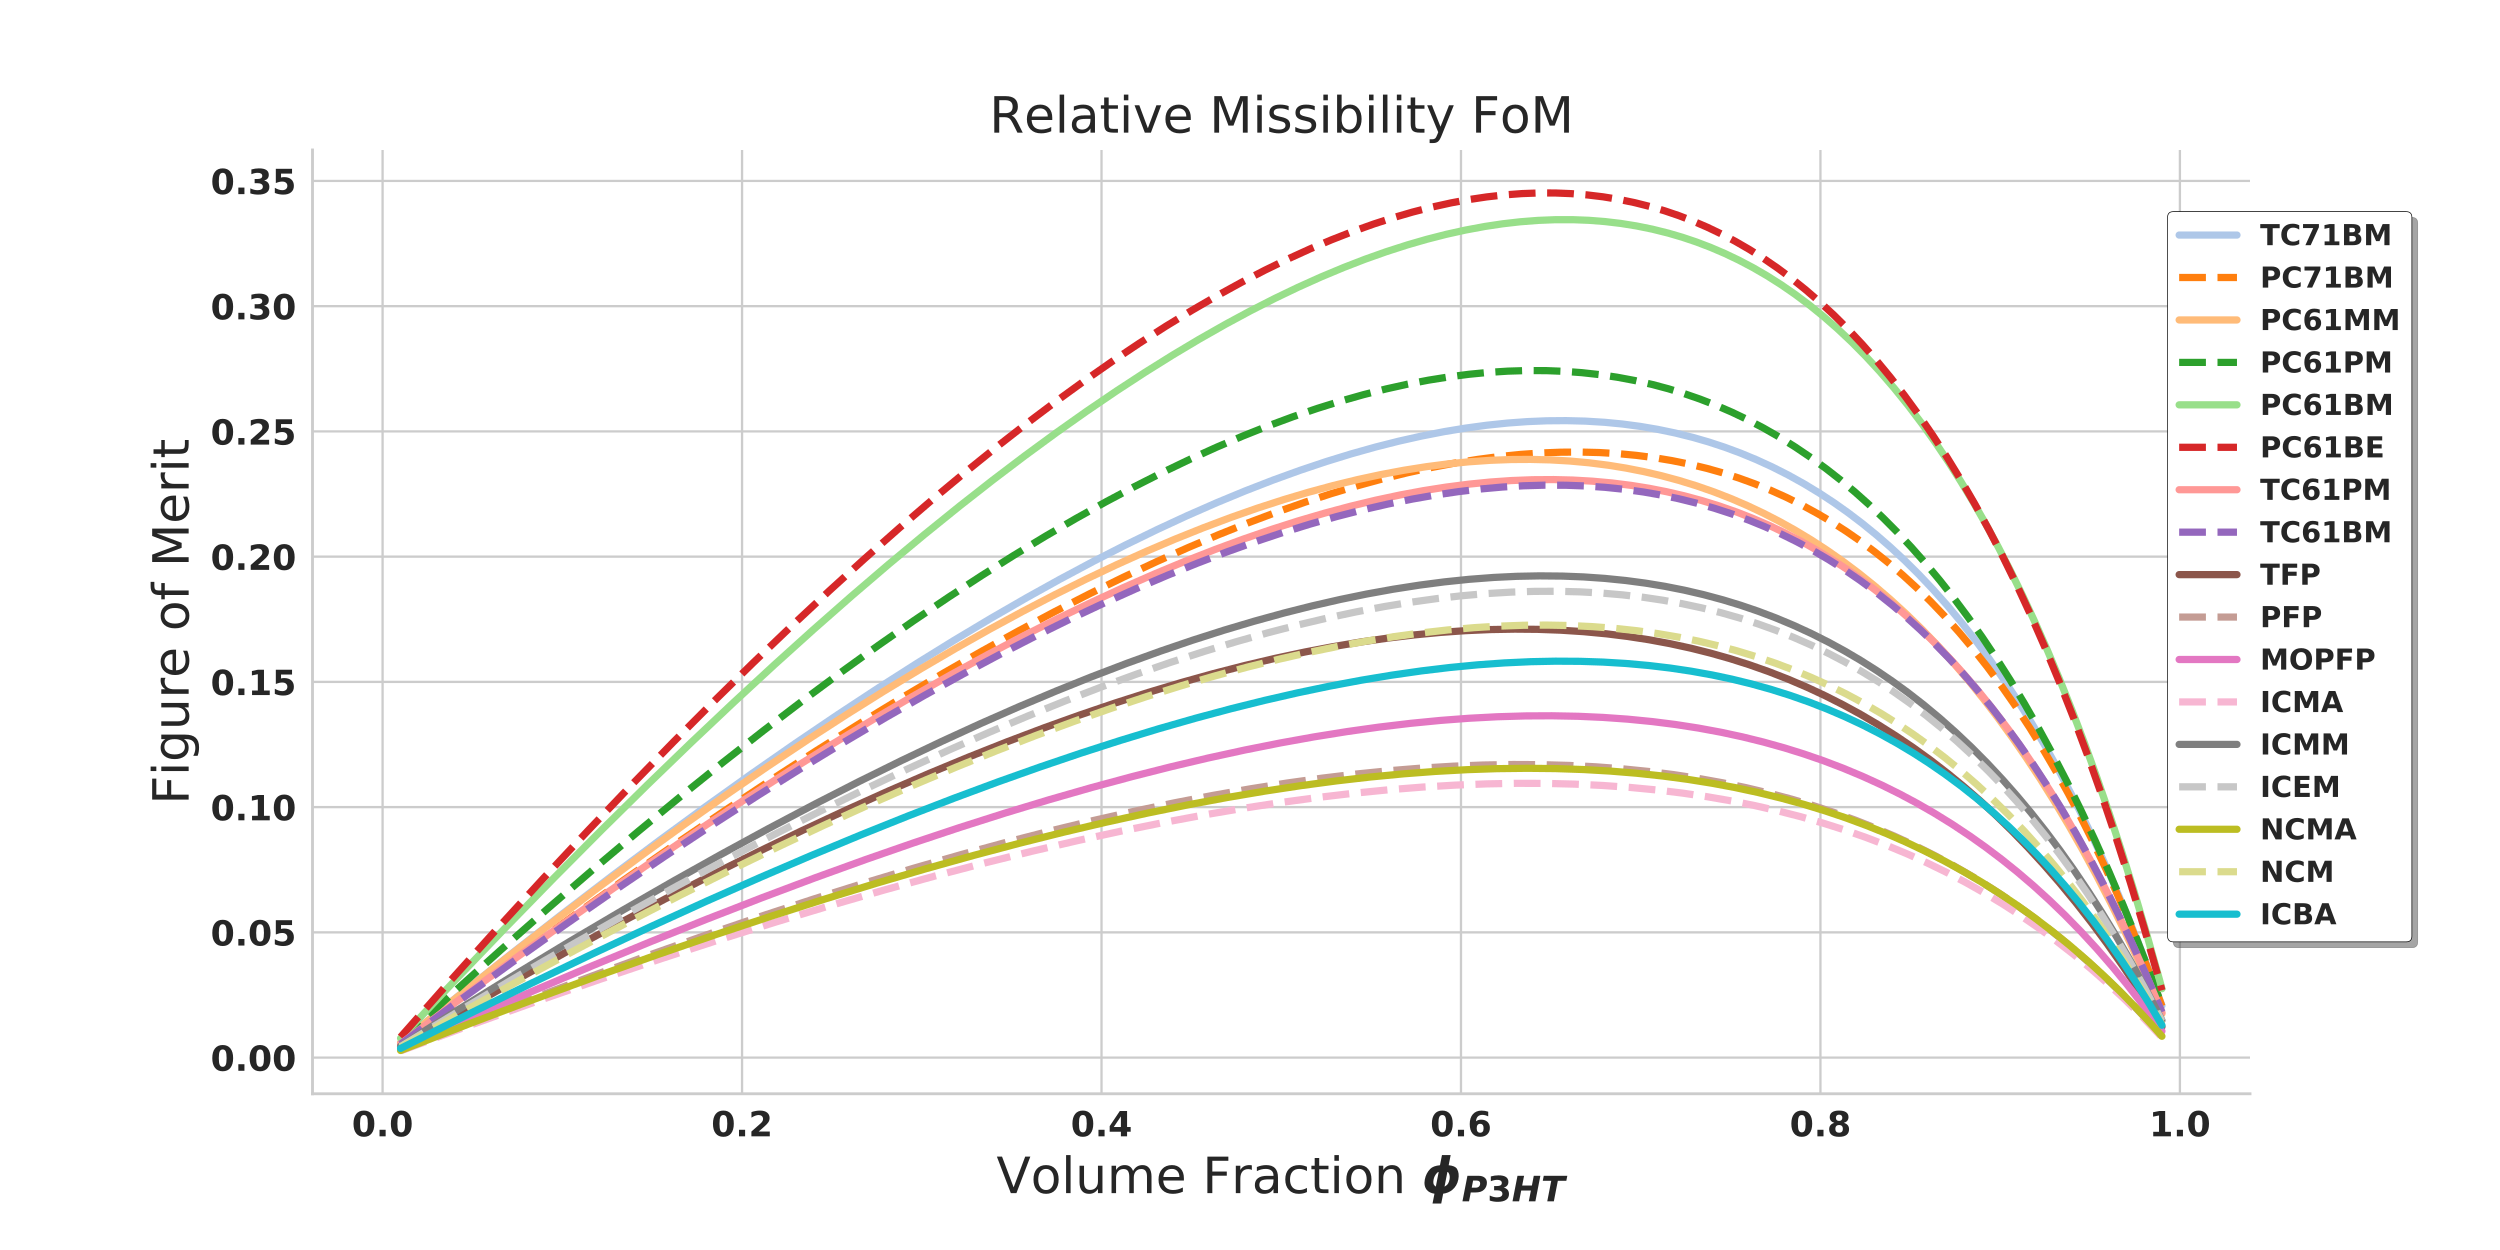 <?xml version="1.0" encoding="utf-8" standalone="no"?>
<!DOCTYPE svg PUBLIC "-//W3C//DTD SVG 1.1//EN"
  "http://www.w3.org/Graphics/SVG/1.1/DTD/svg11.dtd">
<!-- Created with matplotlib (http://matplotlib.org/) -->
<svg height="432pt" version="1.1" viewBox="0 0 864 432" width="864pt" xmlns="http://www.w3.org/2000/svg" xmlns:xlink="http://www.w3.org/1999/xlink">
 <defs>
  <style type="text/css">
*{stroke-linecap:butt;stroke-linejoin:round;}
  </style>
 </defs>
 <g id="figure_1">
  <g id="patch_1">
   <path d="M 0 432 
L 864 432 
L 864 0 
L 0 0 
z
" style="fill:#ffffff;"/>
  </g>
  <g id="axes_1">
   <g id="patch_2">
    <path d="M 108 378 
L 777.6 378 
L 777.6 51.84 
L 108 51.84 
z
" style="fill:#ffffff;"/>
   </g>
   <g id="matplotlib.axis_1">
    <g id="xtick_1">
     <g id="line2d_1">
      <path clip-path="url(#p6dfb6e4ff2)" d="M 132.225 378 
L 132.225 51.84 
" style="fill:none;stroke:#cccccc;stroke-linecap:round;stroke-width:0.8;"/>
     </g>
     <g id="line2d_2"/>
     <g id="text_1">
      <!-- 0.0 -->
      <defs>
       <path d="M 46 36.531 
Q 46 50.203 43.438 55.781 
Q 40.875 61.375 34.812 61.375 
Q 28.766 61.375 26.172 55.781 
Q 23.578 50.203 23.578 36.531 
Q 23.578 22.703 26.172 17.031 
Q 28.766 11.375 34.812 11.375 
Q 40.828 11.375 43.406 17.031 
Q 46 22.703 46 36.531 
z
M 64.797 36.375 
Q 64.797 18.266 56.984 8.422 
Q 49.172 -1.422 34.812 -1.422 
Q 20.406 -1.422 12.594 8.422 
Q 4.781 18.266 4.781 36.375 
Q 4.781 54.547 12.594 64.375 
Q 20.406 74.219 34.812 74.219 
Q 49.172 74.219 56.984 64.375 
Q 64.797 54.547 64.797 36.375 
z
" id="DejaVuSans-Bold-30"/>
       <path d="M 10.203 18.891 
L 27.781 18.891 
L 27.781 0 
L 10.203 0 
z
" id="DejaVuSans-Bold-2e"/>
      </defs>
      <g style="fill:#262626;" transform="translate(121.596 392.718)scale(0.12 -0.12)">
       <use xlink:href="#DejaVuSans-Bold-30"/>
       <use x="69.58" xlink:href="#DejaVuSans-Bold-2e"/>
       <use x="107.568" xlink:href="#DejaVuSans-Bold-30"/>
      </g>
     </g>
    </g>
    <g id="xtick_2">
     <g id="line2d_3">
      <path clip-path="url(#p6dfb6e4ff2)" d="M 256.455 378 
L 256.455 51.84 
" style="fill:none;stroke:#cccccc;stroke-linecap:round;stroke-width:0.8;"/>
     </g>
     <g id="line2d_4"/>
     <g id="text_2">
      <!-- 0.2 -->
      <defs>
       <path d="M 28.812 13.812 
L 60.891 13.812 
L 60.891 0 
L 7.906 0 
L 7.906 13.812 
L 34.516 37.312 
Q 38.094 40.531 39.797 43.609 
Q 41.5 46.688 41.5 50 
Q 41.5 55.125 38.062 58.25 
Q 34.625 61.375 28.906 61.375 
Q 24.516 61.375 19.281 59.5 
Q 14.062 57.625 8.109 53.906 
L 8.109 69.922 
Q 14.453 72.016 20.656 73.109 
Q 26.859 74.219 32.812 74.219 
Q 45.906 74.219 53.156 68.453 
Q 60.406 62.703 60.406 52.391 
Q 60.406 46.438 57.328 41.281 
Q 54.25 36.141 44.391 27.484 
z
" id="DejaVuSans-Bold-32"/>
      </defs>
      <g style="fill:#262626;" transform="translate(245.826 392.718)scale(0.12 -0.12)">
       <use xlink:href="#DejaVuSans-Bold-30"/>
       <use x="69.58" xlink:href="#DejaVuSans-Bold-2e"/>
       <use x="107.568" xlink:href="#DejaVuSans-Bold-32"/>
      </g>
     </g>
    </g>
    <g id="xtick_3">
     <g id="line2d_5">
      <path clip-path="url(#p6dfb6e4ff2)" d="M 380.685 378 
L 380.685 51.84 
" style="fill:none;stroke:#cccccc;stroke-linecap:round;stroke-width:0.8;"/>
     </g>
     <g id="line2d_6"/>
     <g id="text_3">
      <!-- 0.4 -->
      <defs>
       <path d="M 36.812 57.422 
L 16.219 26.906 
L 36.812 26.906 
z
M 33.688 72.906 
L 54.594 72.906 
L 54.594 26.906 
L 64.984 26.906 
L 64.984 13.281 
L 54.594 13.281 
L 54.594 0 
L 36.812 0 
L 36.812 13.281 
L 4.5 13.281 
L 4.5 29.391 
z
" id="DejaVuSans-Bold-34"/>
      </defs>
      <g style="fill:#262626;" transform="translate(370.057 392.718)scale(0.12 -0.12)">
       <use xlink:href="#DejaVuSans-Bold-30"/>
       <use x="69.58" xlink:href="#DejaVuSans-Bold-2e"/>
       <use x="107.568" xlink:href="#DejaVuSans-Bold-34"/>
      </g>
     </g>
    </g>
    <g id="xtick_4">
     <g id="line2d_7">
      <path clip-path="url(#p6dfb6e4ff2)" d="M 504.915 378 
L 504.915 51.84 
" style="fill:none;stroke:#cccccc;stroke-linecap:round;stroke-width:0.8;"/>
     </g>
     <g id="line2d_8"/>
     <g id="text_4">
      <!-- 0.6 -->
      <defs>
       <path d="M 36.188 35.984 
Q 31.25 35.984 28.781 32.781 
Q 26.312 29.594 26.312 23.188 
Q 26.312 16.797 28.781 13.594 
Q 31.25 10.406 36.188 10.406 
Q 41.156 10.406 43.625 13.594 
Q 46.094 16.797 46.094 23.188 
Q 46.094 29.594 43.625 32.781 
Q 41.156 35.984 36.188 35.984 
z
M 59.422 71 
L 59.422 57.516 
Q 54.781 59.719 50.672 60.766 
Q 46.578 61.812 42.672 61.812 
Q 34.281 61.812 29.594 57.141 
Q 24.906 52.484 24.125 43.312 
Q 27.344 45.703 31.094 46.891 
Q 34.859 48.094 39.312 48.094 
Q 50.484 48.094 57.344 41.547 
Q 64.203 35.016 64.203 24.422 
Q 64.203 12.703 56.531 5.641 
Q 48.875 -1.422 35.984 -1.422 
Q 21.781 -1.422 13.984 8.172 
Q 6.203 17.781 6.203 35.406 
Q 6.203 53.469 15.312 63.797 
Q 24.422 74.125 40.281 74.125 
Q 45.312 74.125 50.047 73.344 
Q 54.781 72.562 59.422 71 
z
" id="DejaVuSans-Bold-36"/>
      </defs>
      <g style="fill:#262626;" transform="translate(494.287 392.718)scale(0.12 -0.12)">
       <use xlink:href="#DejaVuSans-Bold-30"/>
       <use x="69.58" xlink:href="#DejaVuSans-Bold-2e"/>
       <use x="107.568" xlink:href="#DejaVuSans-Bold-36"/>
      </g>
     </g>
    </g>
    <g id="xtick_5">
     <g id="line2d_9">
      <path clip-path="url(#p6dfb6e4ff2)" d="M 629.145 378 
L 629.145 51.84 
" style="fill:none;stroke:#cccccc;stroke-linecap:round;stroke-width:0.8;"/>
     </g>
     <g id="line2d_10"/>
     <g id="text_5">
      <!-- 0.8 -->
      <defs>
       <path d="M 34.812 32.625 
Q 29.547 32.625 26.703 29.734 
Q 23.875 26.859 23.875 21.484 
Q 23.875 16.109 26.703 13.25 
Q 29.547 10.406 34.812 10.406 
Q 40.047 10.406 42.828 13.25 
Q 45.609 16.109 45.609 21.484 
Q 45.609 26.906 42.828 29.766 
Q 40.047 32.625 34.812 32.625 
z
M 21.094 38.812 
Q 14.453 40.828 11.078 44.969 
Q 7.719 49.125 7.719 55.328 
Q 7.719 64.547 14.594 69.375 
Q 21.484 74.219 34.812 74.219 
Q 48.047 74.219 54.922 69.406 
Q 61.812 64.594 61.812 55.328 
Q 61.812 49.125 58.422 44.969 
Q 55.031 40.828 48.391 38.812 
Q 55.812 36.766 59.594 32.156 
Q 63.375 27.547 63.375 20.516 
Q 63.375 9.672 56.172 4.125 
Q 48.969 -1.422 34.812 -1.422 
Q 20.609 -1.422 13.359 4.125 
Q 6.109 9.672 6.109 20.516 
Q 6.109 27.547 9.891 32.156 
Q 13.672 36.766 21.094 38.812 
z
M 25.484 53.422 
Q 25.484 49.078 27.906 46.734 
Q 30.328 44.391 34.812 44.391 
Q 39.203 44.391 41.594 46.734 
Q 44 49.078 44 53.422 
Q 44 57.766 41.594 60.078 
Q 39.203 62.406 34.812 62.406 
Q 30.328 62.406 27.906 60.062 
Q 25.484 57.719 25.484 53.422 
z
" id="DejaVuSans-Bold-38"/>
      </defs>
      <g style="fill:#262626;" transform="translate(618.517 392.718)scale(0.12 -0.12)">
       <use xlink:href="#DejaVuSans-Bold-30"/>
       <use x="69.58" xlink:href="#DejaVuSans-Bold-2e"/>
       <use x="107.568" xlink:href="#DejaVuSans-Bold-38"/>
      </g>
     </g>
    </g>
    <g id="xtick_6">
     <g id="line2d_11">
      <path clip-path="url(#p6dfb6e4ff2)" d="M 753.375 378 
L 753.375 51.84 
" style="fill:none;stroke:#cccccc;stroke-linecap:round;stroke-width:0.8;"/>
     </g>
     <g id="line2d_12"/>
     <g id="text_6">
      <!-- 1.0 -->
      <defs>
       <path d="M 11.719 12.984 
L 28.328 12.984 
L 28.328 60.109 
L 11.281 56.594 
L 11.281 69.391 
L 28.219 72.906 
L 46.094 72.906 
L 46.094 12.984 
L 62.703 12.984 
L 62.703 0 
L 11.719 0 
z
" id="DejaVuSans-Bold-31"/>
      </defs>
      <g style="fill:#262626;" transform="translate(742.747 392.718)scale(0.12 -0.12)">
       <use xlink:href="#DejaVuSans-Bold-31"/>
       <use x="69.58" xlink:href="#DejaVuSans-Bold-2e"/>
       <use x="107.568" xlink:href="#DejaVuSans-Bold-30"/>
      </g>
     </g>
    </g>
    <g id="text_7">
     <!-- Volume Fraction $\phi_{ P3HT }$ -->
     <defs>
      <path d="M 28.609 0 
L 0.781 72.906 
L 11.078 72.906 
L 34.188 11.531 
L 57.328 72.906 
L 67.578 72.906 
L 39.797 0 
z
" id="DejaVuSans-56"/>
      <path d="M 30.609 48.391 
Q 23.391 48.391 19.188 42.75 
Q 14.984 37.109 14.984 27.297 
Q 14.984 17.484 19.156 11.844 
Q 23.344 6.203 30.609 6.203 
Q 37.797 6.203 41.984 11.859 
Q 46.188 17.531 46.188 27.297 
Q 46.188 37.016 41.984 42.703 
Q 37.797 48.391 30.609 48.391 
z
M 30.609 56 
Q 42.328 56 49.016 48.375 
Q 55.719 40.766 55.719 27.297 
Q 55.719 13.875 49.016 6.219 
Q 42.328 -1.422 30.609 -1.422 
Q 18.844 -1.422 12.172 6.219 
Q 5.516 13.875 5.516 27.297 
Q 5.516 40.766 12.172 48.375 
Q 18.844 56 30.609 56 
z
" id="DejaVuSans-6f"/>
      <path d="M 9.422 75.984 
L 18.406 75.984 
L 18.406 0 
L 9.422 0 
z
" id="DejaVuSans-6c"/>
      <path d="M 8.5 21.578 
L 8.5 54.688 
L 17.484 54.688 
L 17.484 21.922 
Q 17.484 14.156 20.5 10.266 
Q 23.531 6.391 29.594 6.391 
Q 36.859 6.391 41.078 11.031 
Q 45.312 15.672 45.312 23.688 
L 45.312 54.688 
L 54.297 54.688 
L 54.297 0 
L 45.312 0 
L 45.312 8.406 
Q 42.047 3.422 37.719 1 
Q 33.406 -1.422 27.688 -1.422 
Q 18.266 -1.422 13.375 4.438 
Q 8.5 10.297 8.5 21.578 
z
M 31.109 56 
z
" id="DejaVuSans-75"/>
      <path d="M 52 44.188 
Q 55.375 50.25 60.062 53.125 
Q 64.75 56 71.094 56 
Q 79.641 56 84.281 50.016 
Q 88.922 44.047 88.922 33.016 
L 88.922 0 
L 79.891 0 
L 79.891 32.719 
Q 79.891 40.578 77.094 44.375 
Q 74.312 48.188 68.609 48.188 
Q 61.625 48.188 57.562 43.547 
Q 53.516 38.922 53.516 30.906 
L 53.516 0 
L 44.484 0 
L 44.484 32.719 
Q 44.484 40.625 41.703 44.406 
Q 38.922 48.188 33.109 48.188 
Q 26.219 48.188 22.156 43.531 
Q 18.109 38.875 18.109 30.906 
L 18.109 0 
L 9.078 0 
L 9.078 54.688 
L 18.109 54.688 
L 18.109 46.188 
Q 21.188 51.219 25.484 53.609 
Q 29.781 56 35.688 56 
Q 41.656 56 45.828 52.969 
Q 50 49.953 52 44.188 
z
" id="DejaVuSans-6d"/>
      <path d="M 56.203 29.594 
L 56.203 25.203 
L 14.891 25.203 
Q 15.484 15.922 20.484 11.062 
Q 25.484 6.203 34.422 6.203 
Q 39.594 6.203 44.453 7.469 
Q 49.312 8.734 54.109 11.281 
L 54.109 2.781 
Q 49.266 0.734 44.188 -0.344 
Q 39.109 -1.422 33.891 -1.422 
Q 20.797 -1.422 13.156 6.188 
Q 5.516 13.812 5.516 26.812 
Q 5.516 40.234 12.766 48.109 
Q 20.016 56 32.328 56 
Q 43.359 56 49.781 48.891 
Q 56.203 41.797 56.203 29.594 
z
M 47.219 32.234 
Q 47.125 39.594 43.094 43.984 
Q 39.062 48.391 32.422 48.391 
Q 24.906 48.391 20.391 44.141 
Q 15.875 39.891 15.188 32.172 
z
" id="DejaVuSans-65"/>
      <path id="DejaVuSans-20"/>
      <path d="M 9.812 72.906 
L 51.703 72.906 
L 51.703 64.594 
L 19.672 64.594 
L 19.672 43.109 
L 48.578 43.109 
L 48.578 34.812 
L 19.672 34.812 
L 19.672 0 
L 9.812 0 
z
" id="DejaVuSans-46"/>
      <path d="M 41.109 46.297 
Q 39.594 47.172 37.812 47.578 
Q 36.031 48 33.891 48 
Q 26.266 48 22.188 43.047 
Q 18.109 38.094 18.109 28.812 
L 18.109 0 
L 9.078 0 
L 9.078 54.688 
L 18.109 54.688 
L 18.109 46.188 
Q 20.953 51.172 25.484 53.578 
Q 30.031 56 36.531 56 
Q 37.453 56 38.578 55.875 
Q 39.703 55.766 41.062 55.516 
z
" id="DejaVuSans-72"/>
      <path d="M 34.281 27.484 
Q 23.391 27.484 19.188 25 
Q 14.984 22.516 14.984 16.5 
Q 14.984 11.719 18.141 8.906 
Q 21.297 6.109 26.703 6.109 
Q 34.188 6.109 38.703 11.406 
Q 43.219 16.703 43.219 25.484 
L 43.219 27.484 
z
M 52.203 31.203 
L 52.203 0 
L 43.219 0 
L 43.219 8.297 
Q 40.141 3.328 35.547 0.953 
Q 30.953 -1.422 24.312 -1.422 
Q 15.922 -1.422 10.953 3.297 
Q 6 8.016 6 15.922 
Q 6 25.141 12.172 29.828 
Q 18.359 34.516 30.609 34.516 
L 43.219 34.516 
L 43.219 35.406 
Q 43.219 41.609 39.141 45 
Q 35.062 48.391 27.688 48.391 
Q 23 48.391 18.547 47.266 
Q 14.109 46.141 10.016 43.891 
L 10.016 52.203 
Q 14.938 54.109 19.578 55.047 
Q 24.219 56 28.609 56 
Q 40.484 56 46.344 49.844 
Q 52.203 43.703 52.203 31.203 
z
" id="DejaVuSans-61"/>
      <path d="M 48.781 52.594 
L 48.781 44.188 
Q 44.969 46.297 41.141 47.344 
Q 37.312 48.391 33.406 48.391 
Q 24.656 48.391 19.812 42.844 
Q 14.984 37.312 14.984 27.297 
Q 14.984 17.281 19.812 11.734 
Q 24.656 6.203 33.406 6.203 
Q 37.312 6.203 41.141 7.25 
Q 44.969 8.297 48.781 10.406 
L 48.781 2.094 
Q 45.016 0.344 40.984 -0.531 
Q 36.969 -1.422 32.422 -1.422 
Q 20.062 -1.422 12.781 6.344 
Q 5.516 14.109 5.516 27.297 
Q 5.516 40.672 12.859 48.328 
Q 20.219 56 33.016 56 
Q 37.156 56 41.109 55.141 
Q 45.062 54.297 48.781 52.594 
z
" id="DejaVuSans-63"/>
      <path d="M 18.312 70.219 
L 18.312 54.688 
L 36.812 54.688 
L 36.812 47.703 
L 18.312 47.703 
L 18.312 18.016 
Q 18.312 11.328 20.141 9.422 
Q 21.969 7.516 27.594 7.516 
L 36.812 7.516 
L 36.812 0 
L 27.594 0 
Q 17.188 0 13.234 3.875 
Q 9.281 7.766 9.281 18.016 
L 9.281 47.703 
L 2.688 47.703 
L 2.688 54.688 
L 9.281 54.688 
L 9.281 70.219 
z
" id="DejaVuSans-74"/>
      <path d="M 9.422 54.688 
L 18.406 54.688 
L 18.406 0 
L 9.422 0 
z
M 9.422 75.984 
L 18.406 75.984 
L 18.406 64.594 
L 9.422 64.594 
z
" id="DejaVuSans-69"/>
      <path d="M 54.891 33.016 
L 54.891 0 
L 45.906 0 
L 45.906 32.719 
Q 45.906 40.484 42.875 44.328 
Q 39.844 48.188 33.797 48.188 
Q 26.516 48.188 22.312 43.547 
Q 18.109 38.922 18.109 30.906 
L 18.109 0 
L 9.078 0 
L 9.078 54.688 
L 18.109 54.688 
L 18.109 46.188 
Q 21.344 51.125 25.703 53.562 
Q 30.078 56 35.797 56 
Q 45.219 56 50.047 50.172 
Q 54.891 44.344 54.891 33.016 
z
" id="DejaVuSans-6e"/>
      <path d="M 51.031 42.328 
L 45.312 12.984 
L 48.781 15.234 
Q 53.609 18.406 55.328 27.297 
Q 56.734 34.578 53.609 40.234 
Q 52.391 42.391 51.031 42.328 
z
M 38.719 -20.797 
z
M 42.578 -1.172 
L 38.719 -20.797 
L 21.344 -20.797 
L 25.203 -1.172 
Q 15.094 0.344 10.062 6.25 
Q 3.422 14.156 5.953 27.297 
Q 8.406 39.844 16.75 48.391 
Q 22.797 54.5 36.234 55.719 
L 40.188 75.984 
L 57.562 75.984 
L 53.609 55.719 
Q 66.609 54.5 70.219 48.391 
Q 75.297 39.844 72.859 27.297 
Q 70.312 14.156 60.5 6.25 
Q 53.219 0.344 42.578 -1.172 
z
M 57.562 75.984 
z
M 27.938 12.984 
L 33.641 42.328 
Q 32.281 42.391 30.172 40.234 
Q 24.906 34.578 23.484 27.297 
Q 21.781 18.406 25.297 15.234 
z
" id="DejaVuSans-BoldOblique-3d5"/>
      <path d="M 16.312 72.906 
L 47.516 72.906 
Q 58.984 72.906 65.453 67.656 
Q 71.922 62.406 71.922 53.078 
Q 71.922 47.359 69.766 42.203 
Q 67.625 37.062 63.625 33.203 
Q 59.281 29.047 53.266 27.172 
Q 47.266 25.297 38.188 25.297 
L 25.781 25.297 
L 20.906 0 
L 2.094 0 
z
M 32.516 59.281 
L 28.516 38.922 
L 38.922 38.922 
Q 45.562 38.922 49.078 42.047 
Q 52.594 45.172 52.594 51.125 
Q 52.594 55.078 50.078 57.172 
Q 47.562 59.281 42.828 59.281 
z
" id="DejaVuSans-BoldOblique-50"/>
      <path d="M 46.578 39.312 
Q 53.953 37.406 57.781 32.688 
Q 61.625 27.984 61.625 20.703 
Q 61.625 9.859 53.312 4.219 
Q 45.016 -1.422 29.109 -1.422 
Q 23.484 -1.422 17.844 -0.516 
Q 12.203 0.391 6.688 2.203 
L 6.688 16.703 
Q 11.969 14.062 17.156 12.719 
Q 22.359 11.375 27.391 11.375 
Q 34.859 11.375 38.844 13.953 
Q 42.828 16.547 42.828 21.391 
Q 42.828 26.375 38.75 28.938 
Q 34.672 31.5 26.703 31.5 
L 19.188 31.5 
L 19.188 43.609 
L 27.094 43.609 
Q 34.188 43.609 37.641 45.828 
Q 41.109 48.047 41.109 52.594 
Q 41.109 56.781 37.734 59.078 
Q 34.375 61.375 28.219 61.375 
Q 23.688 61.375 19.047 60.344 
Q 14.406 59.328 9.812 57.328 
L 9.812 71.094 
Q 15.375 72.656 20.844 73.438 
Q 26.312 74.219 31.594 74.219 
Q 45.797 74.219 52.844 69.547 
Q 59.906 64.891 59.906 55.516 
Q 59.906 49.125 56.531 45.047 
Q 53.172 40.969 46.578 39.312 
z
" id="DejaVuSans-Bold-33"/>
      <path d="M 16.312 72.906 
L 35.109 72.906 
L 29.688 45.125 
L 57.422 45.125 
L 62.797 72.906 
L 81.594 72.906 
L 67.391 0 
L 48.578 0 
L 54.594 30.906 
L 26.906 30.906 
L 20.906 0 
L 2.094 0 
z
" id="DejaVuSans-BoldOblique-48"/>
      <path d="M 7.625 72.906 
L 74.812 72.906 
L 72.016 58.688 
L 47.797 58.688 
L 36.375 0 
L 17.578 0 
L 29 58.688 
L 4.781 58.688 
z
" id="DejaVuSans-BoldOblique-54"/>
     </defs>
     <g style="fill:#262626;" transform="translate(344.39 412.347)scale(0.173 -0.173)">
      <use transform="translate(0 0.016)" xlink:href="#DejaVuSans-56"/>
      <use transform="translate(68.408 0.016)" xlink:href="#DejaVuSans-6f"/>
      <use transform="translate(129.59 0.016)" xlink:href="#DejaVuSans-6c"/>
      <use transform="translate(157.373 0.016)" xlink:href="#DejaVuSans-75"/>
      <use transform="translate(220.752 0.016)" xlink:href="#DejaVuSans-6d"/>
      <use transform="translate(318.164 0.016)" xlink:href="#DejaVuSans-65"/>
      <use transform="translate(379.688 0.016)" xlink:href="#DejaVuSans-20"/>
      <use transform="translate(411.475 0.016)" xlink:href="#DejaVuSans-46"/>
      <use transform="translate(468.994 0.016)" xlink:href="#DejaVuSans-72"/>
      <use transform="translate(510.107 0.016)" xlink:href="#DejaVuSans-61"/>
      <use transform="translate(571.387 0.016)" xlink:href="#DejaVuSans-63"/>
      <use transform="translate(626.367 0.016)" xlink:href="#DejaVuSans-74"/>
      <use transform="translate(665.576 0.016)" xlink:href="#DejaVuSans-69"/>
      <use transform="translate(693.359 0.016)" xlink:href="#DejaVuSans-6f"/>
      <use transform="translate(754.541 0.016)" xlink:href="#DejaVuSans-6e"/>
      <use transform="translate(817.92 0.016)" xlink:href="#DejaVuSans-20"/>
      <use transform="translate(849.707 0.016)" xlink:href="#DejaVuSans-BoldOblique-3d5"/>
      <use transform="translate(929.346 -16.391)scale(0.7)" xlink:href="#DejaVuSans-BoldOblique-50"/>
      <use transform="translate(980.649 -16.391)scale(0.7)" xlink:href="#DejaVuSans-Bold-33"/>
      <use transform="translate(1029.355 -16.391)scale(0.7)" xlink:href="#DejaVuSans-BoldOblique-48"/>
      <use transform="translate(1087.939 -16.391)scale(0.7)" xlink:href="#DejaVuSans-BoldOblique-54"/>
     </g>
    </g>
   </g>
   <g id="matplotlib.axis_2">
    <g id="ytick_1">
     <g id="line2d_13">
      <path clip-path="url(#p6dfb6e4ff2)" d="M 108 365.503 
L 777.6 365.503 
" style="fill:none;stroke:#cccccc;stroke-linecap:round;stroke-width:0.8;"/>
     </g>
     <g id="line2d_14"/>
     <g id="text_8">
      <!-- 0.00 -->
      <g style="fill:#262626;" transform="translate(72.794 370.062)scale(0.12 -0.12)">
       <use xlink:href="#DejaVuSans-Bold-30"/>
       <use x="69.58" xlink:href="#DejaVuSans-Bold-2e"/>
       <use x="107.568" xlink:href="#DejaVuSans-Bold-30"/>
       <use x="177.148" xlink:href="#DejaVuSans-Bold-30"/>
      </g>
     </g>
    </g>
    <g id="ytick_2">
     <g id="line2d_15">
      <path clip-path="url(#p6dfb6e4ff2)" d="M 108 322.222 
L 777.6 322.222 
" style="fill:none;stroke:#cccccc;stroke-linecap:round;stroke-width:0.8;"/>
     </g>
     <g id="line2d_16"/>
     <g id="text_9">
      <!-- 0.05 -->
      <defs>
       <path d="M 10.594 72.906 
L 57.328 72.906 
L 57.328 59.078 
L 25.594 59.078 
L 25.594 47.797 
Q 27.734 48.391 29.906 48.703 
Q 32.078 49.031 34.422 49.031 
Q 47.75 49.031 55.172 42.359 
Q 62.594 35.688 62.594 23.781 
Q 62.594 11.969 54.516 5.266 
Q 46.438 -1.422 32.078 -1.422 
Q 25.875 -1.422 19.797 -0.219 
Q 13.719 0.984 7.719 3.422 
L 7.719 18.219 
Q 13.672 14.797 19.016 13.078 
Q 24.359 11.375 29.109 11.375 
Q 35.938 11.375 39.859 14.719 
Q 43.797 18.062 43.797 23.781 
Q 43.797 29.547 39.859 32.859 
Q 35.938 36.188 29.109 36.188 
Q 25.047 36.188 20.453 35.125 
Q 15.875 34.078 10.594 31.891 
z
" id="DejaVuSans-Bold-35"/>
      </defs>
      <g style="fill:#262626;" transform="translate(72.794 326.781)scale(0.12 -0.12)">
       <use xlink:href="#DejaVuSans-Bold-30"/>
       <use x="69.58" xlink:href="#DejaVuSans-Bold-2e"/>
       <use x="107.568" xlink:href="#DejaVuSans-Bold-30"/>
       <use x="177.148" xlink:href="#DejaVuSans-Bold-35"/>
      </g>
     </g>
    </g>
    <g id="ytick_3">
     <g id="line2d_17">
      <path clip-path="url(#p6dfb6e4ff2)" d="M 108 278.94 
L 777.6 278.94 
" style="fill:none;stroke:#cccccc;stroke-linecap:round;stroke-width:0.8;"/>
     </g>
     <g id="line2d_18"/>
     <g id="text_10">
      <!-- 0.10 -->
      <g style="fill:#262626;" transform="translate(72.794 283.499)scale(0.12 -0.12)">
       <use xlink:href="#DejaVuSans-Bold-30"/>
       <use x="69.58" xlink:href="#DejaVuSans-Bold-2e"/>
       <use x="107.568" xlink:href="#DejaVuSans-Bold-31"/>
       <use x="177.148" xlink:href="#DejaVuSans-Bold-30"/>
      </g>
     </g>
    </g>
    <g id="ytick_4">
     <g id="line2d_19">
      <path clip-path="url(#p6dfb6e4ff2)" d="M 108 235.659 
L 777.6 235.659 
" style="fill:none;stroke:#cccccc;stroke-linecap:round;stroke-width:0.8;"/>
     </g>
     <g id="line2d_20"/>
     <g id="text_11">
      <!-- 0.15 -->
      <g style="fill:#262626;" transform="translate(72.794 240.218)scale(0.12 -0.12)">
       <use xlink:href="#DejaVuSans-Bold-30"/>
       <use x="69.58" xlink:href="#DejaVuSans-Bold-2e"/>
       <use x="107.568" xlink:href="#DejaVuSans-Bold-31"/>
       <use x="177.148" xlink:href="#DejaVuSans-Bold-35"/>
      </g>
     </g>
    </g>
    <g id="ytick_5">
     <g id="line2d_21">
      <path clip-path="url(#p6dfb6e4ff2)" d="M 108 192.377 
L 777.6 192.377 
" style="fill:none;stroke:#cccccc;stroke-linecap:round;stroke-width:0.8;"/>
     </g>
     <g id="line2d_22"/>
     <g id="text_12">
      <!-- 0.20 -->
      <g style="fill:#262626;" transform="translate(72.794 196.936)scale(0.12 -0.12)">
       <use xlink:href="#DejaVuSans-Bold-30"/>
       <use x="69.58" xlink:href="#DejaVuSans-Bold-2e"/>
       <use x="107.568" xlink:href="#DejaVuSans-Bold-32"/>
       <use x="177.148" xlink:href="#DejaVuSans-Bold-30"/>
      </g>
     </g>
    </g>
    <g id="ytick_6">
     <g id="line2d_23">
      <path clip-path="url(#p6dfb6e4ff2)" d="M 108 149.096 
L 777.6 149.096 
" style="fill:none;stroke:#cccccc;stroke-linecap:round;stroke-width:0.8;"/>
     </g>
     <g id="line2d_24"/>
     <g id="text_13">
      <!-- 0.25 -->
      <g style="fill:#262626;" transform="translate(72.794 153.655)scale(0.12 -0.12)">
       <use xlink:href="#DejaVuSans-Bold-30"/>
       <use x="69.58" xlink:href="#DejaVuSans-Bold-2e"/>
       <use x="107.568" xlink:href="#DejaVuSans-Bold-32"/>
       <use x="177.148" xlink:href="#DejaVuSans-Bold-35"/>
      </g>
     </g>
    </g>
    <g id="ytick_7">
     <g id="line2d_25">
      <path clip-path="url(#p6dfb6e4ff2)" d="M 108 105.814 
L 777.6 105.814 
" style="fill:none;stroke:#cccccc;stroke-linecap:round;stroke-width:0.8;"/>
     </g>
     <g id="line2d_26"/>
     <g id="text_14">
      <!-- 0.30 -->
      <g style="fill:#262626;" transform="translate(72.794 110.374)scale(0.12 -0.12)">
       <use xlink:href="#DejaVuSans-Bold-30"/>
       <use x="69.58" xlink:href="#DejaVuSans-Bold-2e"/>
       <use x="107.568" xlink:href="#DejaVuSans-Bold-33"/>
       <use x="177.148" xlink:href="#DejaVuSans-Bold-30"/>
      </g>
     </g>
    </g>
    <g id="ytick_8">
     <g id="line2d_27">
      <path clip-path="url(#p6dfb6e4ff2)" d="M 108 62.533 
L 777.6 62.533 
" style="fill:none;stroke:#cccccc;stroke-linecap:round;stroke-width:0.8;"/>
     </g>
     <g id="line2d_28"/>
     <g id="text_15">
      <!-- 0.35 -->
      <g style="fill:#262626;" transform="translate(72.794 67.092)scale(0.12 -0.12)">
       <use xlink:href="#DejaVuSans-Bold-30"/>
       <use x="69.58" xlink:href="#DejaVuSans-Bold-2e"/>
       <use x="107.568" xlink:href="#DejaVuSans-Bold-33"/>
       <use x="177.148" xlink:href="#DejaVuSans-Bold-35"/>
      </g>
     </g>
    </g>
    <g id="text_16">
     <!-- Figure of Merit -->
     <defs>
      <path d="M 45.406 27.984 
Q 45.406 37.75 41.375 43.109 
Q 37.359 48.484 30.078 48.484 
Q 22.859 48.484 18.828 43.109 
Q 14.797 37.75 14.797 27.984 
Q 14.797 18.266 18.828 12.891 
Q 22.859 7.516 30.078 7.516 
Q 37.359 7.516 41.375 12.891 
Q 45.406 18.266 45.406 27.984 
z
M 54.391 6.781 
Q 54.391 -7.172 48.188 -13.984 
Q 42 -20.797 29.203 -20.797 
Q 24.469 -20.797 20.266 -20.094 
Q 16.062 -19.391 12.109 -17.922 
L 12.109 -9.188 
Q 16.062 -11.328 19.922 -12.344 
Q 23.781 -13.375 27.781 -13.375 
Q 36.625 -13.375 41.016 -8.766 
Q 45.406 -4.156 45.406 5.172 
L 45.406 9.625 
Q 42.625 4.781 38.281 2.391 
Q 33.938 0 27.875 0 
Q 17.828 0 11.672 7.656 
Q 5.516 15.328 5.516 27.984 
Q 5.516 40.672 11.672 48.328 
Q 17.828 56 27.875 56 
Q 33.938 56 38.281 53.609 
Q 42.625 51.219 45.406 46.391 
L 45.406 54.688 
L 54.391 54.688 
z
" id="DejaVuSans-67"/>
      <path d="M 37.109 75.984 
L 37.109 68.5 
L 28.516 68.5 
Q 23.688 68.5 21.797 66.547 
Q 19.922 64.594 19.922 59.516 
L 19.922 54.688 
L 34.719 54.688 
L 34.719 47.703 
L 19.922 47.703 
L 19.922 0 
L 10.891 0 
L 10.891 47.703 
L 2.297 47.703 
L 2.297 54.688 
L 10.891 54.688 
L 10.891 58.5 
Q 10.891 67.625 15.141 71.797 
Q 19.391 75.984 28.609 75.984 
z
" id="DejaVuSans-66"/>
      <path d="M 9.812 72.906 
L 24.516 72.906 
L 43.109 23.297 
L 61.812 72.906 
L 76.516 72.906 
L 76.516 0 
L 66.891 0 
L 66.891 64.016 
L 48.094 14.016 
L 38.188 14.016 
L 19.391 64.016 
L 19.391 0 
L 9.812 0 
z
" id="DejaVuSans-4d"/>
     </defs>
     <g style="fill:#262626;" transform="translate(65.2 278.037)rotate(-90)scale(0.173 -0.173)">
      <use xlink:href="#DejaVuSans-46"/>
      <use x="57.41" xlink:href="#DejaVuSans-69"/>
      <use x="85.193" xlink:href="#DejaVuSans-67"/>
      <use x="148.67" xlink:href="#DejaVuSans-75"/>
      <use x="212.049" xlink:href="#DejaVuSans-72"/>
      <use x="253.131" xlink:href="#DejaVuSans-65"/>
      <use x="314.654" xlink:href="#DejaVuSans-20"/>
      <use x="346.441" xlink:href="#DejaVuSans-6f"/>
      <use x="407.623" xlink:href="#DejaVuSans-66"/>
      <use x="442.828" xlink:href="#DejaVuSans-20"/>
      <use x="474.615" xlink:href="#DejaVuSans-4d"/>
      <use x="560.895" xlink:href="#DejaVuSans-65"/>
      <use x="622.418" xlink:href="#DejaVuSans-72"/>
      <use x="663.531" xlink:href="#DejaVuSans-69"/>
      <use x="691.314" xlink:href="#DejaVuSans-74"/>
     </g>
    </g>
   </g>
   <g id="line2d_29">
    <path clip-path="url(#p6dfb6e4ff2)" d="M 138.436 360.4 
L 157.935 344.572 
L 176.825 329.528 
L 194.495 315.731 
L 211.557 302.681 
L 228.009 290.367 
L 243.852 278.775 
L 259.694 267.461 
L 274.928 256.863 
L 289.552 246.964 
L 303.567 237.746 
L 316.972 229.191 
L 329.768 221.278 
L 342.564 213.628 
L 354.751 206.6 
L 366.328 200.171 
L 377.906 193.997 
L 388.874 188.397 
L 399.842 183.052 
L 410.2 178.252 
L 420.559 173.705 
L 430.309 169.671 
L 440.058 165.887 
L 449.198 162.579 
L 458.338 159.515 
L 466.869 156.886 
L 475.4 154.492 
L 483.321 152.489 
L 491.242 150.71 
L 499.164 149.163 
L 506.476 147.953 
L 513.788 146.961 
L 521.1 146.198 
L 527.802 145.709 
L 534.505 145.429 
L 541.208 145.37 
L 547.911 145.539 
L 554.613 145.95 
L 560.707 146.54 
L 566.8 147.348 
L 572.893 148.382 
L 578.987 149.652 
L 585.08 151.17 
L 590.564 152.757 
L 596.048 154.561 
L 601.532 156.593 
L 607.016 158.862 
L 612.5 161.379 
L 617.984 164.154 
L 623.468 167.2 
L 628.952 170.527 
L 633.827 173.733 
L 638.702 177.182 
L 643.576 180.885 
L 648.451 184.852 
L 653.326 189.095 
L 658.2 193.626 
L 663.075 198.458 
L 667.95 203.605 
L 672.825 209.081 
L 677.699 214.902 
L 682.574 221.084 
L 687.449 227.645 
L 692.323 234.603 
L 697.198 241.978 
L 702.073 249.792 
L 706.947 258.067 
L 711.822 266.828 
L 716.697 276.101 
L 721.571 285.912 
L 726.446 296.294 
L 730.712 305.87 
L 734.977 315.93 
L 739.242 326.499 
L 743.508 337.603 
L 747.164 347.569 
L 747.164 347.569 
" style="fill:none;stroke:#aec7e8;stroke-linecap:round;stroke-width:2.5;"/>
   </g>
   <g id="line2d_30">
    <path clip-path="url(#p6dfb6e4ff2)" d="M 138.436 360.76 
L 159.154 345.127 
L 178.653 330.687 
L 197.542 316.971 
L 215.822 303.973 
L 233.493 291.684 
L 250.554 280.096 
L 266.397 269.596 
L 282.24 259.366 
L 297.473 249.8 
L 312.097 240.885 
L 326.112 232.605 
L 339.517 224.942 
L 352.314 217.877 
L 364.5 211.389 
L 376.687 205.152 
L 388.264 199.473 
L 399.842 194.048 
L 410.81 189.158 
L 421.169 184.775 
L 431.527 180.636 
L 441.277 176.974 
L 451.026 173.553 
L 460.166 170.577 
L 469.306 167.837 
L 477.837 165.504 
L 486.368 163.399 
L 494.898 161.536 
L 502.82 160.033 
L 510.741 158.76 
L 518.053 157.8 
L 525.365 157.057 
L 532.677 156.543 
L 539.38 156.281 
L 546.083 156.23 
L 552.785 156.4 
L 559.488 156.802 
L 565.581 157.379 
L 571.675 158.166 
L 577.768 159.174 
L 583.861 160.412 
L 589.955 161.892 
L 595.439 163.441 
L 600.923 165.205 
L 606.407 167.193 
L 611.891 169.417 
L 617.375 171.886 
L 622.859 174.613 
L 628.343 177.609 
L 633.218 180.511 
L 638.092 183.646 
L 642.967 187.025 
L 647.842 190.66 
L 652.716 194.562 
L 657.591 198.744 
L 662.466 203.219 
L 667.341 208.001 
L 672.215 213.106 
L 677.09 218.55 
L 681.965 224.35 
L 686.839 230.524 
L 691.714 237.092 
L 696.589 244.076 
L 701.463 251.498 
L 706.338 259.383 
L 710.603 266.682 
L 714.869 274.374 
L 719.134 282.48 
L 723.4 291.021 
L 727.665 300.019 
L 731.93 309.501 
L 736.196 319.491 
L 740.461 330.02 
L 744.726 341.117 
L 747.164 347.726 
L 747.164 347.726 
" style="fill:none;stroke:#ff7f0e;stroke-dasharray:9.25,4;stroke-dashoffset:0;stroke-width:2.5;"/>
   </g>
   <g id="line2d_31">
    <path clip-path="url(#p6dfb6e4ff2)" d="M 138.436 360.403 
L 156.107 346.084 
L 173.169 332.538 
L 189.621 319.751 
L 205.463 307.708 
L 221.306 295.945 
L 236.54 284.914 
L 251.164 274.596 
L 265.178 264.973 
L 279.193 255.622 
L 292.599 246.947 
L 305.395 238.924 
L 318.191 231.168 
L 330.377 224.041 
L 341.955 217.517 
L 353.532 211.246 
L 364.5 205.549 
L 375.468 200.102 
L 385.827 195.198 
L 396.186 190.539 
L 405.935 186.387 
L 415.685 182.473 
L 425.434 178.808 
L 434.574 175.607 
L 443.714 172.645 
L 452.245 170.105 
L 460.775 167.792 
L 469.306 165.716 
L 477.228 164.009 
L 485.149 162.523 
L 493.07 161.269 
L 500.382 160.325 
L 507.694 159.595 
L 515.006 159.087 
L 522.318 158.81 
L 529.021 158.768 
L 535.724 158.936 
L 542.427 159.322 
L 549.129 159.936 
L 555.832 160.785 
L 561.925 161.771 
L 568.019 162.967 
L 574.112 164.382 
L 580.205 166.024 
L 586.299 167.902 
L 592.392 170.025 
L 598.486 172.403 
L 603.97 174.77 
L 609.454 177.359 
L 614.938 180.18 
L 620.422 183.24 
L 625.906 186.549 
L 631.39 190.116 
L 636.874 193.952 
L 642.358 198.067 
L 647.842 202.473 
L 653.326 207.181 
L 658.81 212.203 
L 664.294 217.554 
L 669.778 223.246 
L 675.262 229.295 
L 680.746 235.716 
L 685.621 241.749 
L 690.495 248.102 
L 695.37 254.786 
L 700.245 261.817 
L 705.119 269.207 
L 709.994 276.973 
L 714.869 285.13 
L 719.743 293.696 
L 724.618 302.687 
L 729.493 312.124 
L 734.368 322.026 
L 739.242 332.415 
L 744.117 343.314 
L 747.164 350.395 
L 747.164 350.395 
" style="fill:none;stroke:#ffbb78;stroke-linecap:round;stroke-width:2.5;"/>
   </g>
   <g id="line2d_32">
    <path clip-path="url(#p6dfb6e4ff2)" d="M 138.436 359.739 
L 156.107 343.545 
L 173.169 328.212 
L 189.621 313.725 
L 205.463 300.068 
L 220.697 287.223 
L 235.321 275.172 
L 249.945 263.41 
L 263.96 252.425 
L 277.365 242.195 
L 290.771 232.25 
L 303.567 223.039 
L 315.753 214.536 
L 327.94 206.308 
L 339.517 198.761 
L 350.486 191.864 
L 361.454 185.227 
L 371.812 179.208 
L 382.171 173.443 
L 391.92 168.26 
L 401.67 163.324 
L 411.419 158.646 
L 420.559 154.506 
L 429.699 150.615 
L 438.23 147.217 
L 446.761 144.055 
L 455.291 141.14 
L 463.213 138.664 
L 471.134 136.418 
L 479.056 134.414 
L 486.368 132.787 
L 493.68 131.383 
L 500.992 130.211 
L 507.694 129.349 
L 514.397 128.698 
L 521.1 128.266 
L 527.802 128.062 
L 534.505 128.094 
L 540.599 128.337 
L 546.692 128.792 
L 552.785 129.465 
L 558.879 130.366 
L 564.972 131.504 
L 571.065 132.887 
L 576.549 134.349 
L 582.033 136.026 
L 587.517 137.925 
L 593.001 140.055 
L 598.486 142.423 
L 603.97 145.04 
L 609.454 147.914 
L 614.938 151.055 
L 620.422 154.475 
L 625.906 158.183 
L 631.39 162.193 
L 636.264 166.019 
L 641.139 170.103 
L 646.014 174.452 
L 650.888 179.078 
L 655.763 183.99 
L 660.638 189.201 
L 665.513 194.72 
L 670.387 200.562 
L 675.262 206.739 
L 680.137 213.265 
L 685.011 220.153 
L 689.886 227.42 
L 694.761 235.081 
L 699.635 243.153 
L 704.51 251.656 
L 709.385 260.606 
L 714.259 270.026 
L 719.134 279.936 
L 724.009 290.359 
L 728.884 301.32 
L 733.758 312.844 
L 738.633 324.959 
L 743.508 337.694 
L 747.164 347.672 
L 747.164 347.672 
" style="fill:none;stroke:#2ca02c;stroke-dasharray:9.25,4;stroke-dashoffset:0;stroke-width:2.5;"/>
   </g>
   <g id="line2d_33">
    <path clip-path="url(#p6dfb6e4ff2)" d="M 138.436 358.823 
L 156.716 339.382 
L 174.387 320.916 
L 191.449 303.411 
L 207.901 286.854 
L 223.743 271.228 
L 238.977 256.517 
L 253.601 242.701 
L 267.616 229.76 
L 281.021 217.673 
L 294.427 205.887 
L 307.223 194.934 
L 319.409 184.788 
L 331.596 174.936 
L 343.173 165.866 
L 354.142 157.545 
L 365.11 149.505 
L 375.468 142.182 
L 385.827 135.136 
L 395.576 128.771 
L 405.326 122.677 
L 414.466 117.223 
L 423.606 112.032 
L 432.137 107.436 
L 440.667 103.092 
L 448.589 99.294 
L 456.51 95.733 
L 464.431 92.422 
L 471.743 89.595 
L 479.056 87 
L 486.368 84.646 
L 493.07 82.71 
L 499.773 80.995 
L 506.476 79.509 
L 513.178 78.263 
L 519.272 77.348 
L 525.365 76.647 
L 531.458 76.17 
L 537.552 75.926 
L 543.645 75.924 
L 549.129 76.138 
L 554.613 76.565 
L 560.097 77.212 
L 565.581 78.089 
L 571.065 79.204 
L 576.549 80.568 
L 581.424 81.996 
L 586.299 83.636 
L 591.173 85.495 
L 596.048 87.582 
L 600.923 89.905 
L 605.798 92.474 
L 610.672 95.298 
L 615.547 98.387 
L 620.422 101.751 
L 625.296 105.403 
L 630.171 109.354 
L 635.046 113.616 
L 639.92 118.202 
L 644.795 123.128 
L 649.67 128.406 
L 654.544 134.054 
L 659.419 140.087 
L 664.294 146.523 
L 669.169 153.382 
L 673.434 159.744 
L 677.699 166.459 
L 681.965 173.541 
L 686.23 181.007 
L 690.495 188.871 
L 694.761 197.153 
L 699.026 205.871 
L 703.291 215.045 
L 707.557 224.696 
L 711.822 234.846 
L 716.087 245.518 
L 720.353 256.739 
L 724.618 268.536 
L 728.884 280.936 
L 733.149 293.972 
L 737.414 307.675 
L 741.68 322.081 
L 745.945 337.227 
L 747.164 341.697 
L 747.164 341.697 
" style="fill:none;stroke:#98df8a;stroke-linecap:round;stroke-width:2.5;"/>
   </g>
   <g id="line2d_34">
    <path clip-path="url(#p6dfb6e4ff2)" d="M 138.436 358.397 
L 155.498 339.104 
L 171.95 320.827 
L 187.793 303.548 
L 203.026 287.248 
L 218.259 271.275 
L 232.884 256.266 
L 246.898 242.198 
L 260.304 229.047 
L 273.709 216.211 
L 286.505 204.268 
L 298.692 193.19 
L 310.879 182.417 
L 322.456 172.478 
L 333.424 163.344 
L 344.392 154.495 
L 354.751 146.413 
L 365.11 138.613 
L 374.859 131.54 
L 384.608 124.739 
L 393.748 118.624 
L 402.888 112.77 
L 412.029 107.192 
L 420.559 102.243 
L 429.09 97.556 
L 437.011 93.448 
L 444.933 89.584 
L 452.854 85.975 
L 460.166 82.88 
L 467.478 80.02 
L 474.79 77.407 
L 481.493 75.235 
L 488.196 73.285 
L 494.898 71.568 
L 501.601 70.091 
L 507.694 68.965 
L 513.788 68.053 
L 519.881 67.364 
L 525.974 66.904 
L 532.068 66.684 
L 537.552 66.699 
L 543.036 66.921 
L 548.52 67.359 
L 554.004 68.02 
L 559.488 68.912 
L 564.972 70.044 
L 570.456 71.424 
L 575.331 72.868 
L 580.205 74.522 
L 585.08 76.394 
L 589.955 78.491 
L 594.829 80.821 
L 599.704 83.393 
L 604.579 86.214 
L 609.454 89.295 
L 614.328 92.644 
L 619.203 96.271 
L 624.078 100.187 
L 628.952 104.403 
L 633.827 108.93 
L 638.702 113.78 
L 643.576 118.966 
L 648.451 124.502 
L 653.326 130.401 
L 658.2 136.679 
L 663.075 143.351 
L 667.95 150.434 
L 672.825 157.945 
L 677.699 165.903 
L 682.574 174.328 
L 687.449 183.24 
L 692.323 192.662 
L 697.198 202.617 
L 702.073 213.13 
L 706.947 224.227 
L 711.822 235.937 
L 716.697 248.29 
L 721.571 261.317 
L 726.446 275.053 
L 731.321 289.535 
L 736.196 304.801 
L 741.07 320.894 
L 745.945 337.859 
L 747.164 342.242 
L 747.164 342.242 
" style="fill:none;stroke:#d62728;stroke-dasharray:9.25,4;stroke-dashoffset:0;stroke-width:2.5;"/>
   </g>
   <g id="line2d_35">
    <path clip-path="url(#p6dfb6e4ff2)" d="M 138.436 360.762 
L 157.326 346.524 
L 175.606 333.014 
L 193.277 320.222 
L 210.338 308.139 
L 226.79 296.751 
L 242.633 286.047 
L 257.866 276.01 
L 273.1 266.242 
L 287.724 257.131 
L 301.739 248.661 
L 315.144 240.813 
L 328.549 233.227 
L 341.345 226.245 
L 353.532 219.845 
L 365.719 213.702 
L 377.296 208.117 
L 388.264 203.066 
L 399.232 198.259 
L 409.591 193.956 
L 419.95 189.896 
L 429.699 186.307 
L 439.449 182.956 
L 448.589 180.042 
L 457.729 177.358 
L 466.869 174.917 
L 475.4 172.868 
L 483.93 171.051 
L 491.852 169.582 
L 499.773 168.334 
L 507.694 167.316 
L 515.006 166.59 
L 522.318 166.079 
L 529.63 165.793 
L 536.943 165.742 
L 543.645 165.911 
L 550.348 166.296 
L 557.051 166.906 
L 563.753 167.752 
L 569.847 168.734 
L 575.94 169.927 
L 582.033 171.342 
L 588.127 172.987 
L 594.22 174.872 
L 600.314 177.009 
L 605.798 179.156 
L 611.282 181.524 
L 616.766 184.122 
L 622.25 186.961 
L 627.734 190.049 
L 633.218 193.399 
L 638.702 197.022 
L 644.186 200.93 
L 649.67 205.135 
L 655.154 209.652 
L 660.029 213.941 
L 664.903 218.497 
L 669.778 223.334 
L 674.653 228.462 
L 679.527 233.896 
L 684.402 239.647 
L 689.277 245.732 
L 694.151 252.164 
L 699.026 258.961 
L 703.901 266.139 
L 708.775 273.717 
L 713.65 281.715 
L 718.525 290.152 
L 723.4 299.052 
L 728.274 308.439 
L 733.149 318.337 
L 738.024 328.773 
L 742.898 339.778 
L 747.164 349.898 
L 747.164 349.898 
" style="fill:none;stroke:#ff9896;stroke-linecap:round;stroke-width:2.5;"/>
   </g>
   <g id="line2d_36">
    <path clip-path="url(#p6dfb6e4ff2)" d="M 138.436 360.85 
L 157.935 346.425 
L 176.825 332.725 
L 195.105 319.744 
L 212.775 307.471 
L 229.837 295.897 
L 246.289 285.01 
L 262.132 274.796 
L 277.365 265.242 
L 291.989 256.331 
L 306.004 248.048 
L 319.409 240.374 
L 332.815 232.957 
L 345.611 226.133 
L 357.798 219.879 
L 369.984 213.878 
L 381.562 208.426 
L 392.53 203.496 
L 403.498 198.809 
L 413.857 194.617 
L 424.215 190.666 
L 433.965 187.178 
L 443.714 183.927 
L 452.854 181.105 
L 461.994 178.512 
L 471.134 176.162 
L 479.665 174.197 
L 488.196 172.465 
L 496.117 171.075 
L 504.038 169.906 
L 511.96 168.968 
L 519.272 168.317 
L 526.584 167.883 
L 533.896 167.675 
L 541.208 167.705 
L 547.911 167.95 
L 554.613 168.413 
L 561.316 169.104 
L 568.019 170.035 
L 574.112 171.097 
L 580.205 172.374 
L 586.299 173.877 
L 592.392 175.614 
L 598.486 177.597 
L 604.579 179.837 
L 610.063 182.082 
L 615.547 184.554 
L 621.031 187.263 
L 626.515 190.218 
L 631.999 193.431 
L 637.483 196.914 
L 642.967 200.679 
L 648.451 204.738 
L 653.935 209.107 
L 658.81 213.261 
L 663.685 217.681 
L 668.559 222.38 
L 673.434 227.369 
L 678.309 232.662 
L 683.183 238.272 
L 688.058 244.215 
L 692.933 250.505 
L 697.807 257.16 
L 702.682 264.197 
L 707.557 271.635 
L 712.431 279.494 
L 717.306 287.796 
L 722.181 296.564 
L 727.056 305.822 
L 731.93 315.597 
L 736.805 325.917 
L 741.68 336.813 
L 746.554 348.317 
L 747.164 349.8 
L 747.164 349.8 
" style="fill:none;stroke:#9467bd;stroke-dasharray:9.25,4;stroke-dashoffset:0;stroke-width:2.5;"/>
   </g>
   <g id="line2d_37">
    <path clip-path="url(#p6dfb6e4ff2)" d="M 138.436 361.807 
L 157.935 350.374 
L 176.825 339.554 
L 195.105 329.341 
L 212.775 319.723 
L 229.837 310.689 
L 246.289 302.228 
L 262.132 294.326 
L 277.365 286.97 
L 292.599 279.864 
L 307.223 273.291 
L 321.237 267.235 
L 334.643 261.678 
L 348.048 256.363 
L 360.844 251.529 
L 373.031 247.155 
L 385.218 243.015 
L 396.795 239.312 
L 408.372 235.846 
L 419.341 232.79 
L 430.309 229.969 
L 440.667 227.53 
L 451.026 225.322 
L 460.775 223.466 
L 470.525 221.834 
L 479.665 220.52 
L 488.805 219.422 
L 497.945 218.553 
L 506.476 217.957 
L 515.006 217.579 
L 523.537 217.428 
L 531.458 217.502 
L 539.38 217.791 
L 547.301 218.305 
L 555.223 219.053 
L 562.535 219.962 
L 569.847 221.089 
L 577.159 222.445 
L 584.471 224.04 
L 591.173 225.721 
L 597.876 227.62 
L 604.579 229.747 
L 611.282 232.113 
L 617.984 234.726 
L 624.687 237.599 
L 630.78 240.446 
L 636.874 243.527 
L 642.967 246.852 
L 649.06 250.43 
L 655.154 254.274 
L 661.247 258.395 
L 667.341 262.806 
L 673.434 267.519 
L 678.918 272.032 
L 684.402 276.812 
L 689.886 281.872 
L 695.37 287.222 
L 700.854 292.877 
L 706.338 298.85 
L 711.822 305.155 
L 717.306 311.807 
L 722.79 318.824 
L 728.274 326.222 
L 733.758 334.02 
L 739.242 342.238 
L 744.726 350.897 
L 747.164 354.892 
L 747.164 354.892 
" style="fill:none;stroke:#8c564b;stroke-linecap:round;stroke-width:2.5;"/>
   </g>
   <g id="line2d_38">
    <path clip-path="url(#p6dfb6e4ff2)" d="M 138.436 362.985 
L 160.982 353.993 
L 182.918 345.479 
L 204.245 337.442 
L 224.353 330.097 
L 243.852 323.205 
L 262.741 316.763 
L 281.021 310.763 
L 298.692 305.198 
L 315.753 300.059 
L 332.205 295.337 
L 348.048 291.021 
L 363.282 287.1 
L 377.906 283.561 
L 391.92 280.389 
L 405.935 277.446 
L 419.341 274.86 
L 432.137 272.613 
L 444.933 270.595 
L 457.119 268.9 
L 468.697 267.508 
L 480.274 266.34 
L 491.242 265.454 
L 502.21 264.794 
L 512.569 264.39 
L 522.928 264.212 
L 532.677 264.263 
L 542.427 264.538 
L 551.567 265.01 
L 560.707 265.702 
L 569.847 266.624 
L 578.377 267.704 
L 586.908 269.009 
L 595.439 270.55 
L 603.36 272.203 
L 611.282 274.083 
L 619.203 276.2 
L 626.515 278.377 
L 633.827 280.779 
L 641.139 283.416 
L 648.451 286.302 
L 655.154 289.177 
L 661.857 292.283 
L 668.559 295.632 
L 675.262 299.235 
L 681.965 303.106 
L 688.058 306.87 
L 694.151 310.88 
L 700.245 315.146 
L 706.338 319.682 
L 712.431 324.502 
L 718.525 329.621 
L 724.618 335.055 
L 730.102 340.229 
L 735.586 345.685 
L 741.07 351.437 
L 746.554 357.501 
L 747.164 358.195 
L 747.164 358.195 
" style="fill:none;stroke:#c49c94;stroke-dasharray:9.25,4;stroke-dashoffset:0;stroke-width:2.5;"/>
   </g>
   <g id="line2d_39">
    <path clip-path="url(#p6dfb6e4ff2)" d="M 138.436 362.685 
L 161.591 352.335 
L 183.527 342.769 
L 204.854 333.71 
L 224.962 325.405 
L 244.461 317.587 
L 263.35 310.252 
L 281.63 303.394 
L 299.301 297.007 
L 315.753 291.29 
L 331.596 286.01 
L 347.439 280.966 
L 362.672 276.355 
L 377.296 272.165 
L 391.311 268.381 
L 404.716 264.989 
L 417.513 261.972 
L 430.309 259.185 
L 442.495 256.76 
L 454.073 254.675 
L 465.65 252.817 
L 476.618 251.28 
L 487.586 249.974 
L 497.945 248.966 
L 507.694 248.229 
L 517.444 247.71 
L 527.193 247.421 
L 536.333 247.372 
L 545.473 247.551 
L 554.004 247.935 
L 562.535 248.54 
L 571.065 249.38 
L 578.987 250.382 
L 586.908 251.609 
L 594.829 253.075 
L 602.142 254.651 
L 609.454 256.453 
L 616.766 258.494 
L 623.468 260.585 
L 630.171 262.899 
L 636.874 265.448 
L 643.576 268.243 
L 650.279 271.298 
L 656.372 274.314 
L 662.466 277.568 
L 668.559 281.074 
L 674.653 284.844 
L 680.746 288.893 
L 686.23 292.788 
L 691.714 296.934 
L 697.198 301.343 
L 702.682 306.029 
L 708.166 311.006 
L 713.65 316.29 
L 719.134 321.899 
L 724.618 327.851 
L 730.102 334.164 
L 734.977 340.096 
L 739.852 346.347 
L 744.726 352.934 
L 747.164 356.359 
L 747.164 356.359 
" style="fill:none;stroke:#e377c2;stroke-linecap:round;stroke-width:2.5;"/>
   </g>
   <g id="line2d_40">
    <path clip-path="url(#p6dfb6e4ff2)" d="M 138.436 363.175 
L 162.2 354.412 
L 185.355 346.11 
L 207.291 338.477 
L 228.618 331.29 
L 248.726 324.743 
L 268.225 318.621 
L 287.114 312.921 
L 305.395 307.637 
L 323.065 302.763 
L 340.127 298.29 
L 356.579 294.212 
L 372.422 290.516 
L 387.655 287.194 
L 402.279 284.232 
L 416.294 281.617 
L 429.699 279.335 
L 443.105 277.281 
L 455.901 275.548 
L 468.087 274.116 
L 480.274 272.913 
L 491.852 271.995 
L 502.82 271.341 
L 513.788 270.909 
L 524.146 270.717 
L 534.505 270.749 
L 544.255 270.995 
L 554.004 271.463 
L 563.144 272.116 
L 572.284 272.988 
L 581.424 274.091 
L 589.955 275.341 
L 598.486 276.818 
L 606.407 278.402 
L 614.328 280.204 
L 622.25 282.234 
L 630.171 284.507 
L 637.483 286.831 
L 644.795 289.386 
L 652.107 292.182 
L 659.419 295.235 
L 666.122 298.27 
L 672.825 301.544 
L 679.527 305.071 
L 686.23 308.864 
L 692.323 312.555 
L 698.417 316.491 
L 704.51 320.684 
L 710.603 325.147 
L 716.697 329.896 
L 722.79 334.947 
L 728.884 340.316 
L 734.368 345.435 
L 739.852 350.842 
L 745.336 356.551 
L 747.164 358.525 
L 747.164 358.525 
" style="fill:none;stroke:#f7b6d2;stroke-dasharray:9.25,4;stroke-dashoffset:0;stroke-width:2.5;"/>
   </g>
   <g id="line2d_41">
    <path clip-path="url(#p6dfb6e4ff2)" d="M 138.436 361.526 
L 158.544 348.824 
L 178.043 336.768 
L 196.933 325.353 
L 215.213 314.571 
L 232.884 304.412 
L 249.336 295.204 
L 265.788 286.253 
L 281.63 277.892 
L 296.864 270.108 
L 311.488 262.885 
L 325.503 256.209 
L 338.908 250.061 
L 352.314 244.16 
L 365.11 238.772 
L 377.296 233.876 
L 389.483 229.223 
L 401.06 225.04 
L 412.029 221.304 
L 422.997 217.801 
L 433.355 214.718 
L 443.714 211.865 
L 453.463 209.403 
L 463.213 207.168 
L 472.353 205.289 
L 481.493 203.632 
L 490.633 202.207 
L 499.164 201.098 
L 507.694 200.212 
L 516.225 199.562 
L 524.146 199.179 
L 532.068 199.02 
L 539.989 199.096 
L 547.301 199.384 
L 554.613 199.893 
L 561.925 200.632 
L 568.628 201.521 
L 575.331 202.623 
L 582.033 203.947 
L 588.736 205.504 
L 595.439 207.304 
L 601.532 209.161 
L 607.626 211.239 
L 613.719 213.547 
L 619.812 216.095 
L 625.906 218.896 
L 631.999 221.96 
L 637.483 224.953 
L 642.967 228.181 
L 648.451 231.652 
L 653.935 235.378 
L 659.419 239.371 
L 664.903 243.643 
L 670.387 248.207 
L 675.871 253.077 
L 681.355 258.268 
L 686.839 263.795 
L 692.323 269.677 
L 697.198 275.216 
L 702.073 281.063 
L 706.947 287.232 
L 711.822 293.737 
L 716.697 300.596 
L 721.571 307.825 
L 726.446 315.443 
L 731.321 323.47 
L 736.196 331.927 
L 741.07 340.836 
L 745.945 350.221 
L 747.164 352.645 
L 747.164 352.645 
" style="fill:none;stroke:#7f7f7f;stroke-linecap:round;stroke-width:2.5;"/>
   </g>
   <g id="line2d_42">
    <path clip-path="url(#p6dfb6e4ff2)" d="M 138.436 361.687 
L 159.154 349.127 
L 179.262 337.198 
L 198.151 326.244 
L 216.431 315.893 
L 234.102 306.136 
L 251.164 296.965 
L 267.616 288.369 
L 283.458 280.337 
L 298.692 272.856 
L 313.316 265.912 
L 327.94 259.217 
L 341.955 253.049 
L 355.36 247.391 
L 368.156 242.224 
L 380.952 237.301 
L 393.139 232.852 
L 404.716 228.856 
L 416.294 225.097 
L 427.262 221.767 
L 438.23 218.676 
L 448.589 215.989 
L 458.947 213.539 
L 468.697 211.463 
L 478.446 209.623 
L 487.586 208.123 
L 496.726 206.853 
L 505.257 205.886 
L 513.788 205.141 
L 522.318 204.63 
L 530.24 204.376 
L 538.161 204.345 
L 546.083 204.548 
L 553.395 204.953 
L 560.707 205.58 
L 568.019 206.437 
L 574.721 207.437 
L 581.424 208.649 
L 588.127 210.086 
L 594.829 211.758 
L 601.532 213.675 
L 607.626 215.643 
L 613.719 217.834 
L 619.812 220.258 
L 625.906 222.928 
L 631.999 225.855 
L 638.092 229.052 
L 643.576 232.17 
L 649.06 235.528 
L 654.544 239.137 
L 660.029 243.008 
L 665.513 247.154 
L 670.997 251.589 
L 676.481 256.326 
L 681.965 261.381 
L 687.449 266.77 
L 692.323 271.854 
L 697.198 277.229 
L 702.073 282.908 
L 706.947 288.906 
L 711.822 295.238 
L 716.697 301.921 
L 721.571 308.974 
L 726.446 316.414 
L 731.321 324.262 
L 736.196 332.541 
L 741.07 341.272 
L 745.945 350.483 
L 747.164 352.863 
L 747.164 352.863 
" style="fill:none;stroke:#c7c7c7;stroke-dasharray:9.25,4;stroke-dashoffset:0;stroke-width:2.5;"/>
   </g>
   <g id="line2d_43">
    <path clip-path="url(#p6dfb6e4ff2)" d="M 138.436 363.049 
L 162.2 353.812 
L 184.746 345.288 
L 206.682 337.235 
L 227.4 329.864 
L 247.508 322.946 
L 267.006 316.477 
L 285.286 310.641 
L 302.957 305.227 
L 320.019 300.227 
L 336.471 295.632 
L 352.314 291.431 
L 367.547 287.615 
L 382.171 284.171 
L 396.795 280.956 
L 410.81 278.105 
L 424.215 275.603 
L 437.011 273.432 
L 449.807 271.488 
L 461.994 269.862 
L 473.571 268.533 
L 485.149 267.427 
L 496.117 266.598 
L 507.085 265.994 
L 517.444 265.645 
L 527.802 265.522 
L 537.552 265.625 
L 547.301 265.954 
L 556.441 266.479 
L 565.581 267.225 
L 574.721 268.205 
L 583.252 269.344 
L 591.783 270.71 
L 599.704 272.194 
L 607.626 273.898 
L 615.547 275.832 
L 623.468 278.01 
L 630.78 280.248 
L 638.092 282.718 
L 645.404 285.431 
L 652.107 288.144 
L 658.81 291.083 
L 665.513 294.261 
L 672.215 297.69 
L 678.918 301.385 
L 685.011 304.986 
L 691.105 308.829 
L 697.198 312.928 
L 703.291 317.295 
L 709.385 321.946 
L 715.478 326.895 
L 721.571 332.159 
L 727.056 337.181 
L 732.54 342.486 
L 738.024 348.09 
L 743.508 354.008 
L 747.164 358.136 
L 747.164 358.136 
" style="fill:none;stroke:#bcbd22;stroke-linecap:round;stroke-width:2.5;"/>
   </g>
   <g id="line2d_44">
    <path clip-path="url(#p6dfb6e4ff2)" d="M 138.436 361.922 
L 159.154 350.141 
L 179.262 338.961 
L 198.761 328.375 
L 217.65 318.378 
L 235.321 309.272 
L 252.382 300.721 
L 268.834 292.716 
L 284.677 285.244 
L 300.52 278.022 
L 315.753 271.327 
L 330.377 265.145 
L 344.392 259.461 
L 357.798 254.259 
L 371.203 249.3 
L 383.999 244.808 
L 396.186 240.762 
L 408.372 236.956 
L 419.95 233.576 
L 430.918 230.598 
L 441.886 227.852 
L 452.245 225.482 
L 462.603 223.342 
L 472.353 221.55 
L 482.102 219.984 
L 491.242 218.734 
L 500.382 217.705 
L 509.522 216.909 
L 518.053 216.388 
L 526.584 216.092 
L 534.505 216.029 
L 542.427 216.18 
L 550.348 216.557 
L 558.269 217.171 
L 565.581 217.958 
L 572.893 218.968 
L 580.205 220.211 
L 586.908 221.566 
L 593.611 223.137 
L 600.314 224.934 
L 607.016 226.969 
L 613.719 229.251 
L 619.812 231.553 
L 625.906 234.08 
L 631.999 236.844 
L 638.092 239.855 
L 644.186 243.125 
L 650.279 246.668 
L 655.763 250.1 
L 661.247 253.774 
L 666.731 257.701 
L 672.215 261.894 
L 677.699 266.363 
L 683.183 271.124 
L 688.667 276.191 
L 694.151 281.578 
L 699.635 287.302 
L 705.119 293.38 
L 709.994 299.096 
L 714.869 305.12 
L 719.743 311.468 
L 724.618 318.156 
L 729.493 325.2 
L 734.368 332.618 
L 739.242 340.431 
L 744.117 348.657 
L 747.164 354.019 
L 747.164 354.019 
" style="fill:none;stroke:#dbdb8d;stroke-dasharray:9.25,4;stroke-dashoffset:0;stroke-width:2.5;"/>
   </g>
   <g id="line2d_45">
    <path clip-path="url(#p6dfb6e4ff2)" d="M 138.436 362.332 
L 161.591 350.672 
L 183.527 339.873 
L 204.854 329.625 
L 224.962 320.208 
L 244.461 311.322 
L 262.741 303.23 
L 280.412 295.642 
L 297.473 288.553 
L 313.925 281.954 
L 329.768 275.836 
L 345.001 270.187 
L 359.626 264.998 
L 373.64 260.253 
L 387.046 255.939 
L 400.451 251.859 
L 413.247 248.199 
L 425.434 244.94 
L 437.011 242.062 
L 448.589 239.412 
L 459.557 237.123 
L 470.525 235.066 
L 480.884 233.349 
L 491.242 231.864 
L 500.992 230.694 
L 510.741 229.756 
L 519.881 229.102 
L 529.021 228.678 
L 537.552 228.503 
L 546.083 228.554 
L 554.004 228.815 
L 561.925 229.293 
L 569.847 230.001 
L 577.159 230.87 
L 584.471 231.958 
L 591.783 233.276 
L 598.486 234.698 
L 605.188 236.336 
L 611.891 238.2 
L 618.594 240.304 
L 625.296 242.66 
L 631.39 245.033 
L 637.483 247.638 
L 643.576 250.488 
L 649.67 253.595 
L 655.763 256.974 
L 661.247 260.26 
L 666.731 263.79 
L 672.215 267.578 
L 677.699 271.636 
L 683.183 275.98 
L 688.667 280.624 
L 694.151 285.587 
L 699.026 290.28 
L 703.901 295.252 
L 708.775 300.517 
L 713.65 306.093 
L 718.525 311.995 
L 723.4 318.241 
L 728.274 324.851 
L 733.149 331.845 
L 738.024 339.247 
L 742.898 347.081 
L 747.164 354.31 
L 747.164 354.31 
" style="fill:none;stroke:#17becf;stroke-linecap:round;stroke-width:2.5;"/>
   </g>
   <g id="patch_3">
    <path d="M 108 378 
L 108 51.84 
" style="fill:none;stroke:#cccccc;stroke-linecap:square;stroke-linejoin:miter;"/>
   </g>
   <g id="patch_4">
    <path d="M 108 378 
L 777.6 378 
" style="fill:none;stroke:#cccccc;stroke-linecap:square;stroke-linejoin:miter;"/>
   </g>
   <g id="text_17">
    <!-- Relative Missibility FoM -->
    <defs>
     <path d="M 44.391 34.188 
Q 47.562 33.109 50.562 29.594 
Q 53.562 26.078 56.594 19.922 
L 66.609 0 
L 56 0 
L 46.688 18.703 
Q 43.062 26.031 39.672 28.422 
Q 36.281 30.812 30.422 30.812 
L 19.672 30.812 
L 19.672 0 
L 9.812 0 
L 9.812 72.906 
L 32.078 72.906 
Q 44.578 72.906 50.734 67.672 
Q 56.891 62.453 56.891 51.906 
Q 56.891 45.016 53.688 40.469 
Q 50.484 35.938 44.391 34.188 
z
M 19.672 64.797 
L 19.672 38.922 
L 32.078 38.922 
Q 39.203 38.922 42.844 42.219 
Q 46.484 45.516 46.484 51.906 
Q 46.484 58.297 42.844 61.547 
Q 39.203 64.797 32.078 64.797 
z
" id="DejaVuSans-52"/>
     <path d="M 2.984 54.688 
L 12.5 54.688 
L 29.594 8.797 
L 46.688 54.688 
L 56.203 54.688 
L 35.688 0 
L 23.484 0 
z
" id="DejaVuSans-76"/>
     <path d="M 44.281 53.078 
L 44.281 44.578 
Q 40.484 46.531 36.375 47.5 
Q 32.281 48.484 27.875 48.484 
Q 21.188 48.484 17.844 46.438 
Q 14.5 44.391 14.5 40.281 
Q 14.5 37.156 16.891 35.375 
Q 19.281 33.594 26.516 31.984 
L 29.594 31.297 
Q 39.156 29.25 43.188 25.516 
Q 47.219 21.781 47.219 15.094 
Q 47.219 7.469 41.188 3.016 
Q 35.156 -1.422 24.609 -1.422 
Q 20.219 -1.422 15.453 -0.562 
Q 10.688 0.297 5.422 2 
L 5.422 11.281 
Q 10.406 8.688 15.234 7.391 
Q 20.062 6.109 24.812 6.109 
Q 31.156 6.109 34.562 8.281 
Q 37.984 10.453 37.984 14.406 
Q 37.984 18.062 35.516 20.016 
Q 33.062 21.969 24.703 23.781 
L 21.578 24.516 
Q 13.234 26.266 9.516 29.906 
Q 5.812 33.547 5.812 39.891 
Q 5.812 47.609 11.281 51.797 
Q 16.75 56 26.812 56 
Q 31.781 56 36.172 55.266 
Q 40.578 54.547 44.281 53.078 
z
" id="DejaVuSans-73"/>
     <path d="M 48.688 27.297 
Q 48.688 37.203 44.609 42.844 
Q 40.531 48.484 33.406 48.484 
Q 26.266 48.484 22.188 42.844 
Q 18.109 37.203 18.109 27.297 
Q 18.109 17.391 22.188 11.75 
Q 26.266 6.109 33.406 6.109 
Q 40.531 6.109 44.609 11.75 
Q 48.688 17.391 48.688 27.297 
z
M 18.109 46.391 
Q 20.953 51.266 25.266 53.625 
Q 29.594 56 35.594 56 
Q 45.562 56 51.781 48.094 
Q 58.016 40.188 58.016 27.297 
Q 58.016 14.406 51.781 6.484 
Q 45.562 -1.422 35.594 -1.422 
Q 29.594 -1.422 25.266 0.953 
Q 20.953 3.328 18.109 8.203 
L 18.109 0 
L 9.078 0 
L 9.078 75.984 
L 18.109 75.984 
z
" id="DejaVuSans-62"/>
     <path d="M 32.172 -5.078 
Q 28.375 -14.844 24.75 -17.812 
Q 21.141 -20.797 15.094 -20.797 
L 7.906 -20.797 
L 7.906 -13.281 
L 13.188 -13.281 
Q 16.891 -13.281 18.938 -11.516 
Q 21 -9.766 23.484 -3.219 
L 25.094 0.875 
L 2.984 54.688 
L 12.5 54.688 
L 29.594 11.922 
L 46.688 54.688 
L 56.203 54.688 
z
" id="DejaVuSans-79"/>
    </defs>
    <g style="fill:#262626;" transform="translate(341.931 45.84)scale(0.173 -0.173)">
     <use xlink:href="#DejaVuSans-52"/>
     <use x="69.42" xlink:href="#DejaVuSans-65"/>
     <use x="130.943" xlink:href="#DejaVuSans-6c"/>
     <use x="158.727" xlink:href="#DejaVuSans-61"/>
     <use x="220.006" xlink:href="#DejaVuSans-74"/>
     <use x="259.215" xlink:href="#DejaVuSans-69"/>
     <use x="286.998" xlink:href="#DejaVuSans-76"/>
     <use x="346.178" xlink:href="#DejaVuSans-65"/>
     <use x="407.701" xlink:href="#DejaVuSans-20"/>
     <use x="439.488" xlink:href="#DejaVuSans-4d"/>
     <use x="525.768" xlink:href="#DejaVuSans-69"/>
     <use x="553.551" xlink:href="#DejaVuSans-73"/>
     <use x="605.65" xlink:href="#DejaVuSans-73"/>
     <use x="657.75" xlink:href="#DejaVuSans-69"/>
     <use x="685.533" xlink:href="#DejaVuSans-62"/>
     <use x="749.01" xlink:href="#DejaVuSans-69"/>
     <use x="776.793" xlink:href="#DejaVuSans-6c"/>
     <use x="804.576" xlink:href="#DejaVuSans-69"/>
     <use x="832.359" xlink:href="#DejaVuSans-74"/>
     <use x="871.568" xlink:href="#DejaVuSans-79"/>
     <use x="930.748" xlink:href="#DejaVuSans-20"/>
     <use x="962.535" xlink:href="#DejaVuSans-46"/>
     <use x="1020.008" xlink:href="#DejaVuSans-6f"/>
     <use x="1081.189" xlink:href="#DejaVuSans-4d"/>
    </g>
   </g>
   <g id="legend_1">
    <g id="patch_5">
     <path d="M 753.116 327.511 
L 833.552 327.511 
Q 835.55 327.511 835.55 325.513 
L 835.55 77.144 
Q 835.55 75.145 833.552 75.145 
L 753.116 75.145 
Q 751.117 75.145 751.117 77.144 
L 751.117 325.513 
Q 751.117 327.511 753.116 327.511 
z
" style="fill:#4c4c4c;opacity:0.5;stroke:#4c4c4c;stroke-linejoin:miter;stroke-width:0.24;"/>
    </g>
    <g id="patch_6">
     <path d="M 751.116 325.511 
L 831.552 325.511 
Q 833.55 325.511 833.55 323.513 
L 833.55 75.144 
Q 833.55 73.145 831.552 73.145 
L 751.116 73.145 
Q 749.117 73.145 749.117 75.144 
L 749.117 323.513 
Q 749.117 325.511 751.116 325.511 
z
" style="fill:#ffffff;stroke:#000000;stroke-linejoin:miter;stroke-width:0.24;"/>
    </g>
    <g id="line2d_46">
     <path d="M 753.114 81.238 
L 773.101 81.238 
" style="fill:none;stroke:#aec7e8;stroke-linecap:round;stroke-width:2.5;"/>
    </g>
    <g id="line2d_47"/>
    <g id="text_18">
     <!-- TC71BM -->
     <defs>
      <path d="M 0.484 72.906 
L 67.672 72.906 
L 67.672 58.688 
L 43.5 58.688 
L 43.5 0 
L 24.703 0 
L 24.703 58.688 
L 0.484 58.688 
z
" id="DejaVuSans-Bold-54"/>
      <path d="M 67 4 
Q 61.812 1.312 56.203 -0.047 
Q 50.594 -1.422 44.484 -1.422 
Q 26.266 -1.422 15.625 8.766 
Q 4.984 18.953 4.984 36.375 
Q 4.984 53.859 15.625 64.031 
Q 26.266 74.219 44.484 74.219 
Q 50.594 74.219 56.203 72.844 
Q 61.812 71.484 67 68.797 
L 67 53.719 
Q 61.766 57.281 56.688 58.938 
Q 51.609 60.594 46 60.594 
Q 35.938 60.594 30.172 54.141 
Q 24.422 47.703 24.422 36.375 
Q 24.422 25.094 30.172 18.641 
Q 35.938 12.203 46 12.203 
Q 51.609 12.203 56.688 13.859 
Q 61.766 15.531 67 19.094 
z
" id="DejaVuSans-Bold-43"/>
      <path d="M 6.688 72.906 
L 61.625 72.906 
L 61.625 62.312 
L 33.203 0 
L 14.891 0 
L 41.797 59.078 
L 6.688 59.078 
z
" id="DejaVuSans-Bold-37"/>
      <path d="M 38.375 44.672 
Q 42.828 44.672 45.109 46.625 
Q 47.406 48.578 47.406 52.391 
Q 47.406 56.156 45.109 58.125 
Q 42.828 60.109 38.375 60.109 
L 27.984 60.109 
L 27.984 44.672 
z
M 39.016 12.797 
Q 44.672 12.797 47.531 15.188 
Q 50.391 17.578 50.391 22.406 
Q 50.391 27.156 47.562 29.516 
Q 44.734 31.891 39.016 31.891 
L 27.984 31.891 
L 27.984 12.797 
z
M 56.5 39.016 
Q 62.547 37.25 65.859 32.516 
Q 69.188 27.781 69.188 20.906 
Q 69.188 10.359 62.062 5.172 
Q 54.938 0 40.375 0 
L 9.188 0 
L 9.188 72.906 
L 37.406 72.906 
Q 52.594 72.906 59.406 68.312 
Q 66.219 63.719 66.219 53.609 
Q 66.219 48.297 63.719 44.562 
Q 61.234 40.828 56.5 39.016 
z
" id="DejaVuSans-Bold-42"/>
      <path d="M 9.188 72.906 
L 33.109 72.906 
L 49.703 33.891 
L 66.406 72.906 
L 90.281 72.906 
L 90.281 0 
L 72.516 0 
L 72.516 53.328 
L 55.719 14.016 
L 43.797 14.016 
L 27 53.328 
L 27 0 
L 9.188 0 
z
" id="DejaVuSans-Bold-4d"/>
     </defs>
     <g style="fill:#262626;" transform="translate(781.096 84.736)scale(0.1 -0.1)">
      <use xlink:href="#DejaVuSans-Bold-54"/>
      <use x="68.213" xlink:href="#DejaVuSans-Bold-43"/>
      <use x="141.602" xlink:href="#DejaVuSans-Bold-37"/>
      <use x="211.182" xlink:href="#DejaVuSans-Bold-31"/>
      <use x="280.762" xlink:href="#DejaVuSans-Bold-42"/>
      <use x="356.982" xlink:href="#DejaVuSans-Bold-4d"/>
     </g>
    </g>
    <g id="line2d_48">
     <path d="M 753.114 95.907 
L 773.101 95.907 
" style="fill:none;stroke:#ff7f0e;stroke-dasharray:9.25,4;stroke-dashoffset:0;stroke-width:2.5;"/>
    </g>
    <g id="line2d_49"/>
    <g id="text_19">
     <!-- PC71BM -->
     <defs>
      <path d="M 9.188 72.906 
L 40.375 72.906 
Q 54.297 72.906 61.734 66.719 
Q 69.188 60.547 69.188 49.125 
Q 69.188 37.641 61.734 31.469 
Q 54.297 25.297 40.375 25.297 
L 27.984 25.297 
L 27.984 0 
L 9.188 0 
z
M 27.984 59.281 
L 27.984 38.922 
L 38.375 38.922 
Q 43.844 38.922 46.828 41.578 
Q 49.812 44.234 49.812 49.125 
Q 49.812 54 46.828 56.641 
Q 43.844 59.281 38.375 59.281 
z
" id="DejaVuSans-Bold-50"/>
     </defs>
     <g style="fill:#262626;" transform="translate(781.096 99.405)scale(0.1 -0.1)">
      <use xlink:href="#DejaVuSans-Bold-50"/>
      <use x="73.291" xlink:href="#DejaVuSans-Bold-43"/>
      <use x="146.68" xlink:href="#DejaVuSans-Bold-37"/>
      <use x="216.26" xlink:href="#DejaVuSans-Bold-31"/>
      <use x="285.84" xlink:href="#DejaVuSans-Bold-42"/>
      <use x="362.061" xlink:href="#DejaVuSans-Bold-4d"/>
     </g>
    </g>
    <g id="line2d_50">
     <path d="M 753.114 110.576 
L 773.101 110.576 
" style="fill:none;stroke:#ffbb78;stroke-linecap:round;stroke-width:2.5;"/>
    </g>
    <g id="line2d_51"/>
    <g id="text_20">
     <!-- PC61MM -->
     <g style="fill:#262626;" transform="translate(781.096 114.073)scale(0.1 -0.1)">
      <use xlink:href="#DejaVuSans-Bold-50"/>
      <use x="73.291" xlink:href="#DejaVuSans-Bold-43"/>
      <use x="146.68" xlink:href="#DejaVuSans-Bold-36"/>
      <use x="216.26" xlink:href="#DejaVuSans-Bold-31"/>
      <use x="285.84" xlink:href="#DejaVuSans-Bold-4d"/>
      <use x="385.352" xlink:href="#DejaVuSans-Bold-4d"/>
     </g>
    </g>
    <g id="line2d_52">
     <path d="M 753.114 125.244 
L 773.101 125.244 
" style="fill:none;stroke:#2ca02c;stroke-dasharray:9.25,4;stroke-dashoffset:0;stroke-width:2.5;"/>
    </g>
    <g id="line2d_53"/>
    <g id="text_21">
     <!-- PC61PM -->
     <g style="fill:#262626;" transform="translate(781.096 128.742)scale(0.1 -0.1)">
      <use xlink:href="#DejaVuSans-Bold-50"/>
      <use x="73.291" xlink:href="#DejaVuSans-Bold-43"/>
      <use x="146.68" xlink:href="#DejaVuSans-Bold-36"/>
      <use x="216.26" xlink:href="#DejaVuSans-Bold-31"/>
      <use x="285.84" xlink:href="#DejaVuSans-Bold-50"/>
      <use x="359.131" xlink:href="#DejaVuSans-Bold-4d"/>
     </g>
    </g>
    <g id="line2d_54">
     <path d="M 753.114 139.913 
L 773.101 139.913 
" style="fill:none;stroke:#98df8a;stroke-linecap:round;stroke-width:2.5;"/>
    </g>
    <g id="line2d_55"/>
    <g id="text_22">
     <!-- PC61BM -->
     <g style="fill:#262626;" transform="translate(781.096 143.411)scale(0.1 -0.1)">
      <use xlink:href="#DejaVuSans-Bold-50"/>
      <use x="73.291" xlink:href="#DejaVuSans-Bold-43"/>
      <use x="146.68" xlink:href="#DejaVuSans-Bold-36"/>
      <use x="216.26" xlink:href="#DejaVuSans-Bold-31"/>
      <use x="285.84" xlink:href="#DejaVuSans-Bold-42"/>
      <use x="362.061" xlink:href="#DejaVuSans-Bold-4d"/>
     </g>
    </g>
    <g id="line2d_56">
     <path d="M 753.114 154.582 
L 773.101 154.582 
" style="fill:none;stroke:#d62728;stroke-dasharray:9.25,4;stroke-dashoffset:0;stroke-width:2.5;"/>
    </g>
    <g id="line2d_57"/>
    <g id="text_23">
     <!-- PC61BE -->
     <defs>
      <path d="M 9.188 72.906 
L 59.906 72.906 
L 59.906 58.688 
L 27.984 58.688 
L 27.984 45.125 
L 58.016 45.125 
L 58.016 30.906 
L 27.984 30.906 
L 27.984 14.203 
L 60.984 14.203 
L 60.984 0 
L 9.188 0 
z
" id="DejaVuSans-Bold-45"/>
     </defs>
     <g style="fill:#262626;" transform="translate(781.096 158.079)scale(0.1 -0.1)">
      <use xlink:href="#DejaVuSans-Bold-50"/>
      <use x="73.291" xlink:href="#DejaVuSans-Bold-43"/>
      <use x="146.68" xlink:href="#DejaVuSans-Bold-36"/>
      <use x="216.26" xlink:href="#DejaVuSans-Bold-31"/>
      <use x="285.84" xlink:href="#DejaVuSans-Bold-42"/>
      <use x="362.061" xlink:href="#DejaVuSans-Bold-45"/>
     </g>
    </g>
    <g id="line2d_58">
     <path d="M 753.114 169.25 
L 773.101 169.25 
" style="fill:none;stroke:#ff9896;stroke-linecap:round;stroke-width:2.5;"/>
    </g>
    <g id="line2d_59"/>
    <g id="text_24">
     <!-- TC61PM -->
     <g style="fill:#262626;" transform="translate(781.096 172.748)scale(0.1 -0.1)">
      <use xlink:href="#DejaVuSans-Bold-54"/>
      <use x="68.213" xlink:href="#DejaVuSans-Bold-43"/>
      <use x="141.602" xlink:href="#DejaVuSans-Bold-36"/>
      <use x="211.182" xlink:href="#DejaVuSans-Bold-31"/>
      <use x="280.762" xlink:href="#DejaVuSans-Bold-50"/>
      <use x="354.053" xlink:href="#DejaVuSans-Bold-4d"/>
     </g>
    </g>
    <g id="line2d_60">
     <path d="M 753.114 183.919 
L 773.101 183.919 
" style="fill:none;stroke:#9467bd;stroke-dasharray:9.25,4;stroke-dashoffset:0;stroke-width:2.5;"/>
    </g>
    <g id="line2d_61"/>
    <g id="text_25">
     <!-- TC61BM -->
     <g style="fill:#262626;" transform="translate(781.096 187.417)scale(0.1 -0.1)">
      <use xlink:href="#DejaVuSans-Bold-54"/>
      <use x="68.213" xlink:href="#DejaVuSans-Bold-43"/>
      <use x="141.602" xlink:href="#DejaVuSans-Bold-36"/>
      <use x="211.182" xlink:href="#DejaVuSans-Bold-31"/>
      <use x="280.762" xlink:href="#DejaVuSans-Bold-42"/>
      <use x="356.982" xlink:href="#DejaVuSans-Bold-4d"/>
     </g>
    </g>
    <g id="line2d_62">
     <path d="M 753.114 198.588 
L 773.101 198.588 
" style="fill:none;stroke:#8c564b;stroke-linecap:round;stroke-width:2.5;"/>
    </g>
    <g id="line2d_63"/>
    <g id="text_26">
     <!-- TFP -->
     <defs>
      <path d="M 9.188 72.906 
L 59.906 72.906 
L 59.906 58.688 
L 27.984 58.688 
L 27.984 45.125 
L 58.016 45.125 
L 58.016 30.906 
L 27.984 30.906 
L 27.984 0 
L 9.188 0 
z
" id="DejaVuSans-Bold-46"/>
     </defs>
     <g style="fill:#262626;" transform="translate(781.096 202.086)scale(0.1 -0.1)">
      <use xlink:href="#DejaVuSans-Bold-54"/>
      <use x="68.213" xlink:href="#DejaVuSans-Bold-46"/>
      <use x="136.523" xlink:href="#DejaVuSans-Bold-50"/>
     </g>
    </g>
    <g id="line2d_64">
     <path d="M 753.114 213.257 
L 773.101 213.257 
" style="fill:none;stroke:#c49c94;stroke-dasharray:9.25,4;stroke-dashoffset:0;stroke-width:2.5;"/>
    </g>
    <g id="line2d_65"/>
    <g id="text_27">
     <!-- PFP -->
     <g style="fill:#262626;" transform="translate(781.096 216.754)scale(0.1 -0.1)">
      <use xlink:href="#DejaVuSans-Bold-50"/>
      <use x="73.291" xlink:href="#DejaVuSans-Bold-46"/>
      <use x="141.602" xlink:href="#DejaVuSans-Bold-50"/>
     </g>
    </g>
    <g id="line2d_66">
     <path d="M 753.114 227.925 
L 773.101 227.925 
" style="fill:none;stroke:#e377c2;stroke-linecap:round;stroke-width:2.5;"/>
    </g>
    <g id="line2d_67"/>
    <g id="text_28">
     <!-- MOPFP -->
     <defs>
      <path d="M 42.484 60.594 
Q 33.891 60.594 29.156 54.25 
Q 24.422 47.906 24.422 36.375 
Q 24.422 24.906 29.156 18.547 
Q 33.891 12.203 42.484 12.203 
Q 51.125 12.203 55.859 18.547 
Q 60.594 24.906 60.594 36.375 
Q 60.594 47.906 55.859 54.25 
Q 51.125 60.594 42.484 60.594 
z
M 42.484 74.219 
Q 60.062 74.219 70.016 64.156 
Q 79.984 54.109 79.984 36.375 
Q 79.984 18.703 70.016 8.641 
Q 60.062 -1.422 42.484 -1.422 
Q 24.953 -1.422 14.969 8.641 
Q 4.984 18.703 4.984 36.375 
Q 4.984 54.109 14.969 64.156 
Q 24.953 74.219 42.484 74.219 
z
" id="DejaVuSans-Bold-4f"/>
     </defs>
     <g style="fill:#262626;" transform="translate(781.096 231.423)scale(0.1 -0.1)">
      <use xlink:href="#DejaVuSans-Bold-4d"/>
      <use x="99.512" xlink:href="#DejaVuSans-Bold-4f"/>
      <use x="184.521" xlink:href="#DejaVuSans-Bold-50"/>
      <use x="257.812" xlink:href="#DejaVuSans-Bold-46"/>
      <use x="326.123" xlink:href="#DejaVuSans-Bold-50"/>
     </g>
    </g>
    <g id="line2d_68">
     <path d="M 753.114 242.594 
L 773.101 242.594 
" style="fill:none;stroke:#f7b6d2;stroke-dasharray:9.25,4;stroke-dashoffset:0;stroke-width:2.5;"/>
    </g>
    <g id="line2d_69"/>
    <g id="text_29">
     <!-- ICMA -->
     <defs>
      <path d="M 9.188 72.906 
L 27.984 72.906 
L 27.984 0 
L 9.188 0 
z
" id="DejaVuSans-Bold-49"/>
      <path d="M 53.422 13.281 
L 24.031 13.281 
L 19.391 0 
L 0.484 0 
L 27.484 72.906 
L 49.906 72.906 
L 76.906 0 
L 58.016 0 
z
M 28.719 26.812 
L 48.688 26.812 
L 38.719 55.812 
z
" id="DejaVuSans-Bold-41"/>
     </defs>
     <g style="fill:#262626;" transform="translate(781.096 246.092)scale(0.1 -0.1)">
      <use xlink:href="#DejaVuSans-Bold-49"/>
      <use x="37.207" xlink:href="#DejaVuSans-Bold-43"/>
      <use x="110.596" xlink:href="#DejaVuSans-Bold-4d"/>
      <use x="210.107" xlink:href="#DejaVuSans-Bold-41"/>
     </g>
    </g>
    <g id="line2d_70">
     <path d="M 753.114 257.263 
L 773.101 257.263 
" style="fill:none;stroke:#7f7f7f;stroke-linecap:round;stroke-width:2.5;"/>
    </g>
    <g id="line2d_71"/>
    <g id="text_30">
     <!-- ICMM -->
     <g style="fill:#262626;" transform="translate(781.096 260.761)scale(0.1 -0.1)">
      <use xlink:href="#DejaVuSans-Bold-49"/>
      <use x="37.207" xlink:href="#DejaVuSans-Bold-43"/>
      <use x="110.596" xlink:href="#DejaVuSans-Bold-4d"/>
      <use x="210.107" xlink:href="#DejaVuSans-Bold-4d"/>
     </g>
    </g>
    <g id="line2d_72">
     <path d="M 753.114 271.932 
L 773.101 271.932 
" style="fill:none;stroke:#c7c7c7;stroke-dasharray:9.25,4;stroke-dashoffset:0;stroke-width:2.5;"/>
    </g>
    <g id="line2d_73"/>
    <g id="text_31">
     <!-- ICEM -->
     <g style="fill:#262626;" transform="translate(781.096 275.429)scale(0.1 -0.1)">
      <use xlink:href="#DejaVuSans-Bold-49"/>
      <use x="37.207" xlink:href="#DejaVuSans-Bold-43"/>
      <use x="110.596" xlink:href="#DejaVuSans-Bold-45"/>
      <use x="178.906" xlink:href="#DejaVuSans-Bold-4d"/>
     </g>
    </g>
    <g id="line2d_74">
     <path d="M 753.114 286.6 
L 773.101 286.6 
" style="fill:none;stroke:#bcbd22;stroke-linecap:round;stroke-width:2.5;"/>
    </g>
    <g id="line2d_75"/>
    <g id="text_32">
     <!-- NCMA -->
     <defs>
      <path d="M 9.188 72.906 
L 30.172 72.906 
L 56.688 22.906 
L 56.688 72.906 
L 74.516 72.906 
L 74.516 0 
L 53.516 0 
L 27 50 
L 27 0 
L 9.188 0 
z
" id="DejaVuSans-Bold-4e"/>
     </defs>
     <g style="fill:#262626;" transform="translate(781.096 290.098)scale(0.1 -0.1)">
      <use xlink:href="#DejaVuSans-Bold-4e"/>
      <use x="83.691" xlink:href="#DejaVuSans-Bold-43"/>
      <use x="157.08" xlink:href="#DejaVuSans-Bold-4d"/>
      <use x="256.592" xlink:href="#DejaVuSans-Bold-41"/>
     </g>
    </g>
    <g id="line2d_76">
     <path d="M 753.114 301.269 
L 773.101 301.269 
" style="fill:none;stroke:#dbdb8d;stroke-dasharray:9.25,4;stroke-dashoffset:0;stroke-width:2.5;"/>
    </g>
    <g id="line2d_77"/>
    <g id="text_33">
     <!-- NCM -->
     <g style="fill:#262626;" transform="translate(781.096 304.767)scale(0.1 -0.1)">
      <use xlink:href="#DejaVuSans-Bold-4e"/>
      <use x="83.691" xlink:href="#DejaVuSans-Bold-43"/>
      <use x="157.08" xlink:href="#DejaVuSans-Bold-4d"/>
     </g>
    </g>
    <g id="line2d_78">
     <path d="M 753.114 315.938 
L 773.101 315.938 
" style="fill:none;stroke:#17becf;stroke-linecap:round;stroke-width:2.5;"/>
    </g>
    <g id="line2d_79"/>
    <g id="text_34">
     <!-- ICBA -->
     <g style="fill:#262626;" transform="translate(781.096 319.436)scale(0.1 -0.1)">
      <use xlink:href="#DejaVuSans-Bold-49"/>
      <use x="37.207" xlink:href="#DejaVuSans-Bold-43"/>
      <use x="110.596" xlink:href="#DejaVuSans-Bold-42"/>
      <use x="186.816" xlink:href="#DejaVuSans-Bold-41"/>
     </g>
    </g>
   </g>
  </g>
 </g>
 <defs>
  <clipPath id="p6dfb6e4ff2">
   <rect height="326.16" width="669.6" x="108" y="51.84"/>
  </clipPath>
 </defs>
</svg>
